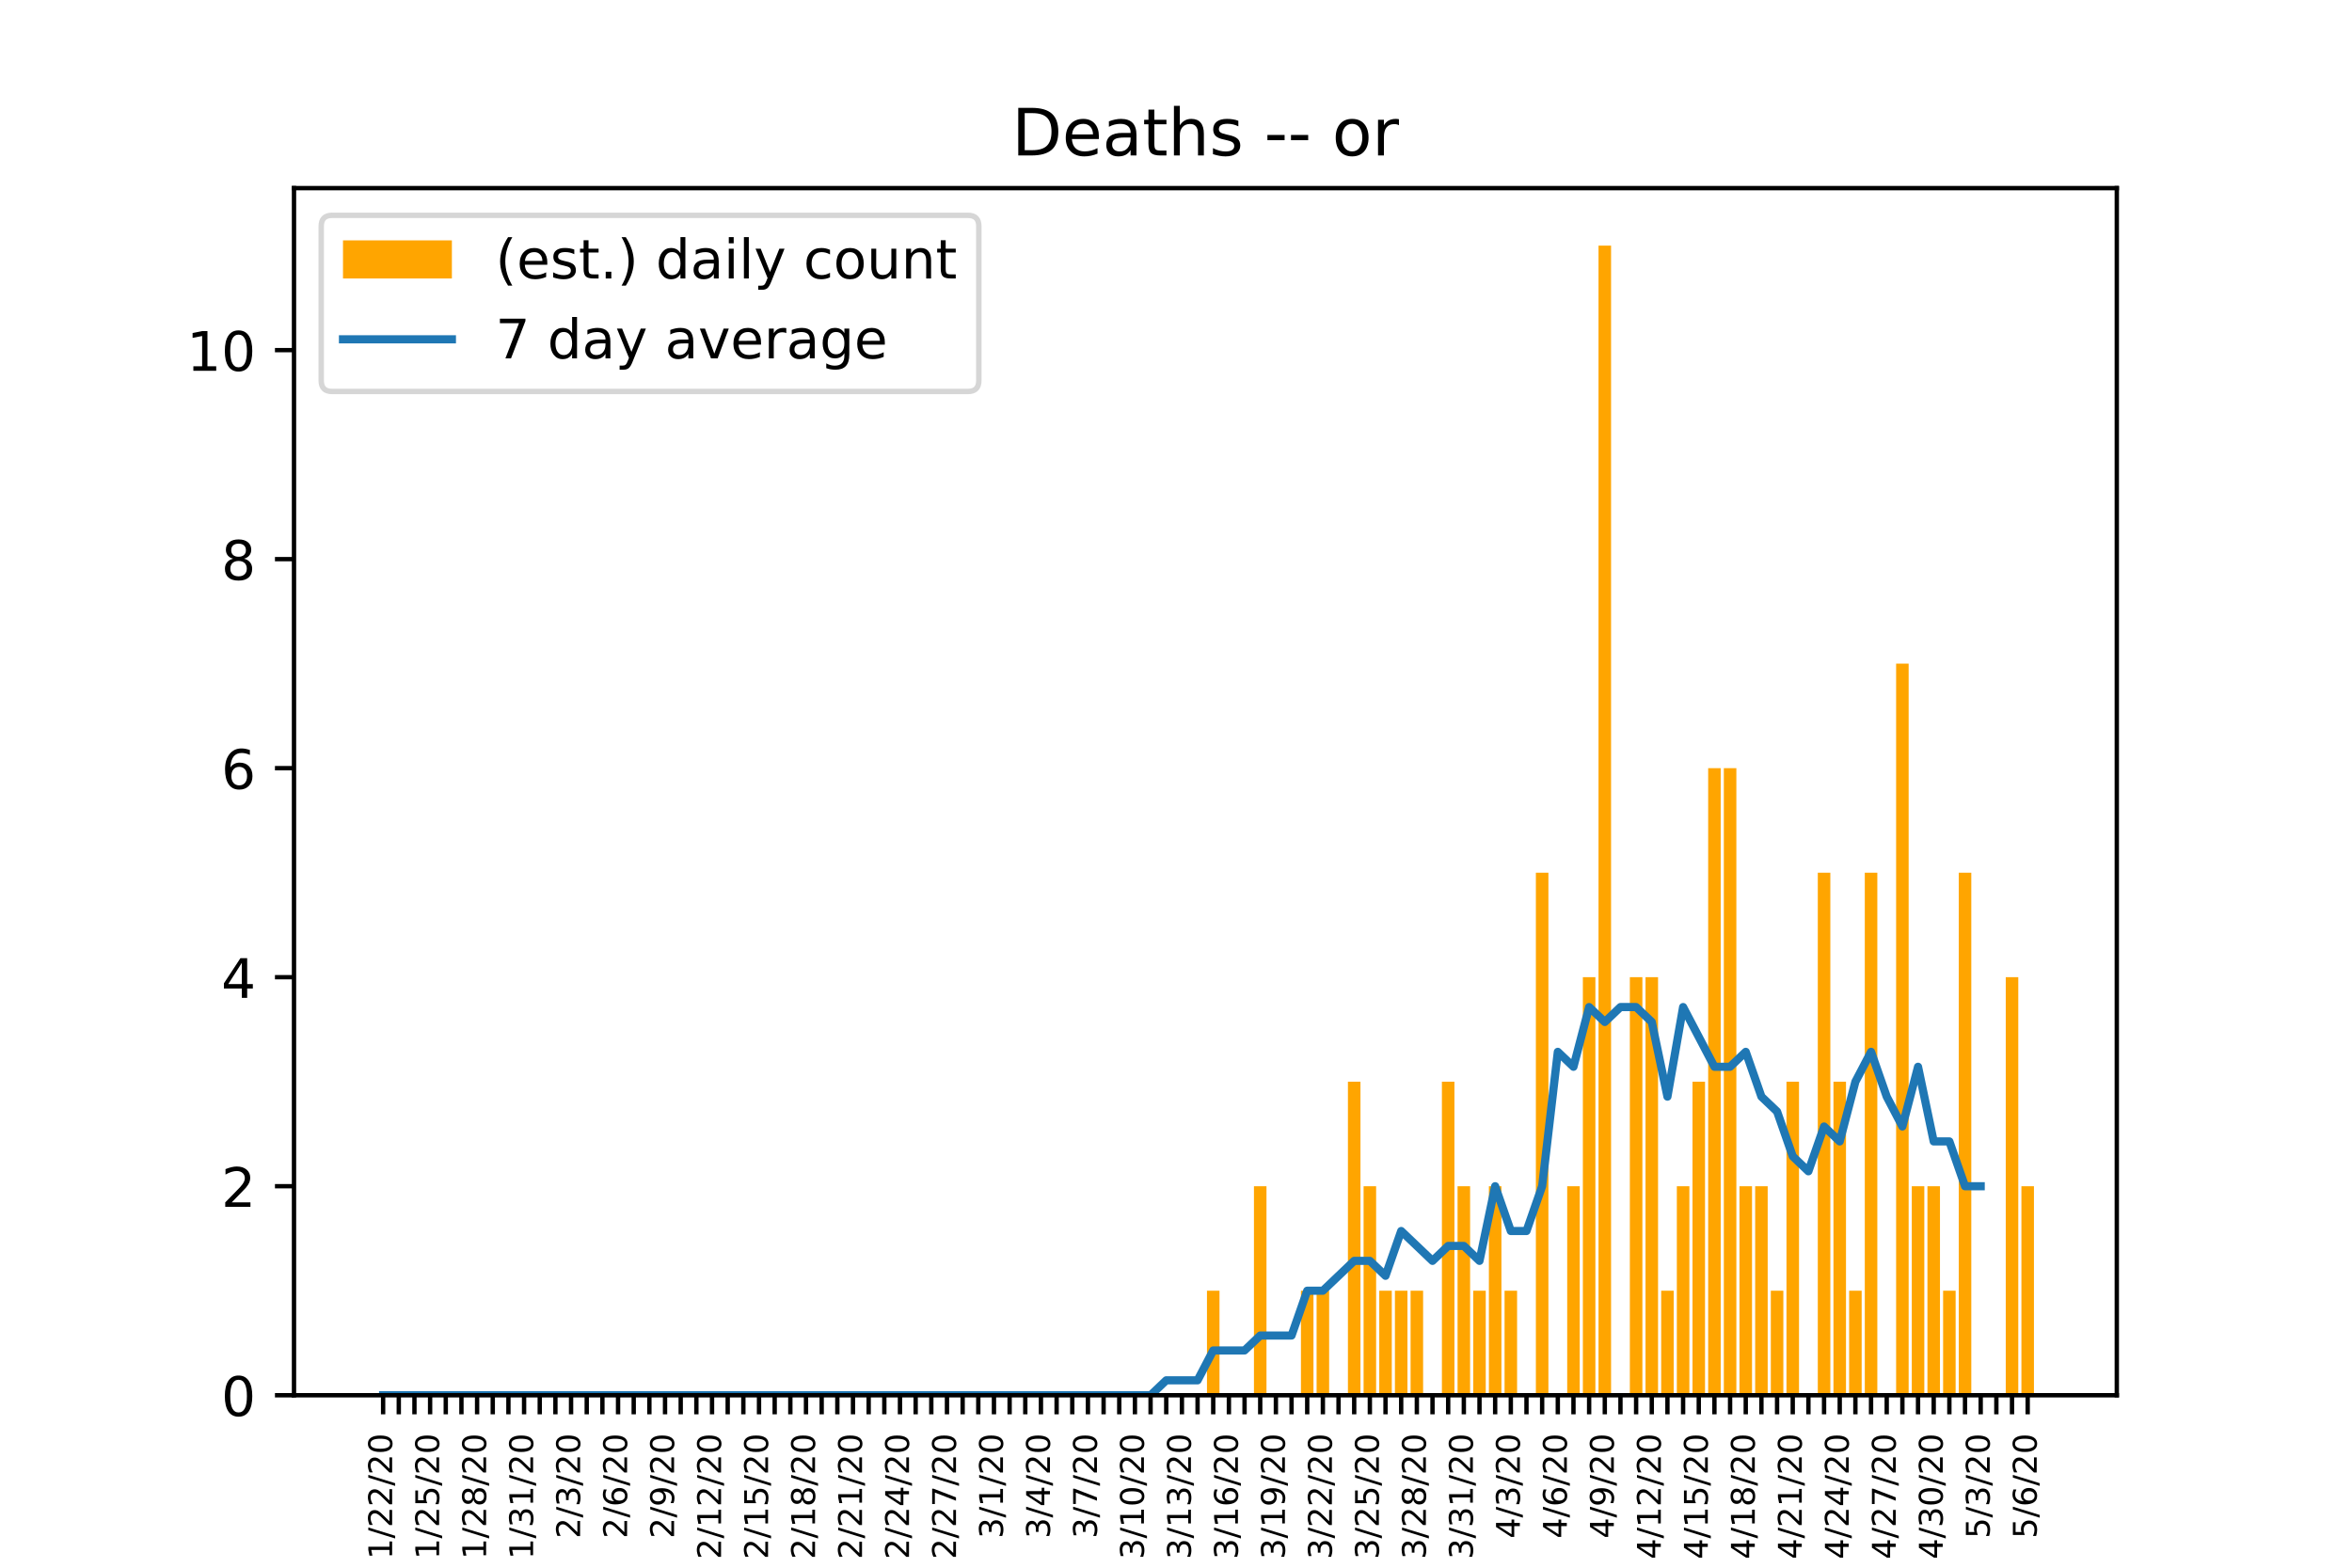 <?xml version="1.0" encoding="utf-8" standalone="no"?>
<!DOCTYPE svg PUBLIC "-//W3C//DTD SVG 1.1//EN"
  "http://www.w3.org/Graphics/SVG/1.1/DTD/svg11.dtd">
<!-- Created with matplotlib (https://matplotlib.org/) -->
<svg height="288pt" version="1.1" viewBox="0 0 432 288" width="432pt" xmlns="http://www.w3.org/2000/svg" xmlns:xlink="http://www.w3.org/1999/xlink">
 <defs>
  <style type="text/css">
*{stroke-linecap:butt;stroke-linejoin:round;}
  </style>
 </defs>
 <g id="figure_1">
  <g id="patch_1">
   <path d="M 0 288 
L 432 288 
L 432 0 
L 0 0 
z
" style="fill:#ffffff;"/>
  </g>
  <g id="axes_1">
   <g id="patch_2">
    <path d="M 54 256.32 
L 388.8 256.32 
L 388.8 34.56 
L 54 34.56 
z
" style="fill:#ffffff;"/>
   </g>
   <g id="patch_3">
    <path clip-path="url(#pbfa037377f)" d="M 69.218 256.32 
L 71.52 256.32 
L 71.52 256.32 
L 69.218 256.32 
z
" style="fill:#ffa500;"/>
   </g>
   <g id="patch_4">
    <path clip-path="url(#pbfa037377f)" d="M 72.095 256.32 
L 74.396 256.32 
L 74.396 256.32 
L 72.095 256.32 
z
" style="fill:#ffa500;"/>
   </g>
   <g id="patch_5">
    <path clip-path="url(#pbfa037377f)" d="M 74.972 256.32 
L 77.273 256.32 
L 77.273 256.32 
L 74.972 256.32 
z
" style="fill:#ffa500;"/>
   </g>
   <g id="patch_6">
    <path clip-path="url(#pbfa037377f)" d="M 77.849 256.32 
L 80.15 256.32 
L 80.15 256.32 
L 77.849 256.32 
z
" style="fill:#ffa500;"/>
   </g>
   <g id="patch_7">
    <path clip-path="url(#pbfa037377f)" d="M 80.725 256.32 
L 83.027 256.32 
L 83.027 256.32 
L 80.725 256.32 
z
" style="fill:#ffa500;"/>
   </g>
   <g id="patch_8">
    <path clip-path="url(#pbfa037377f)" d="M 83.602 256.32 
L 85.904 256.32 
L 85.904 256.32 
L 83.602 256.32 
z
" style="fill:#ffa500;"/>
   </g>
   <g id="patch_9">
    <path clip-path="url(#pbfa037377f)" d="M 86.479 256.32 
L 88.78 256.32 
L 88.78 256.32 
L 86.479 256.32 
z
" style="fill:#ffa500;"/>
   </g>
   <g id="patch_10">
    <path clip-path="url(#pbfa037377f)" d="M 89.356 256.32 
L 91.657 256.32 
L 91.657 256.32 
L 89.356 256.32 
z
" style="fill:#ffa500;"/>
   </g>
   <g id="patch_11">
    <path clip-path="url(#pbfa037377f)" d="M 92.232 256.32 
L 94.534 256.32 
L 94.534 256.32 
L 92.232 256.32 
z
" style="fill:#ffa500;"/>
   </g>
   <g id="patch_12">
    <path clip-path="url(#pbfa037377f)" d="M 95.109 256.32 
L 97.411 256.32 
L 97.411 256.32 
L 95.109 256.32 
z
" style="fill:#ffa500;"/>
   </g>
   <g id="patch_13">
    <path clip-path="url(#pbfa037377f)" d="M 97.986 256.32 
L 100.287 256.32 
L 100.287 256.32 
L 97.986 256.32 
z
" style="fill:#ffa500;"/>
   </g>
   <g id="patch_14">
    <path clip-path="url(#pbfa037377f)" d="M 100.863 256.32 
L 103.164 256.32 
L 103.164 256.32 
L 100.863 256.32 
z
" style="fill:#ffa500;"/>
   </g>
   <g id="patch_15">
    <path clip-path="url(#pbfa037377f)" d="M 103.74 256.32 
L 106.041 256.32 
L 106.041 256.32 
L 103.74 256.32 
z
" style="fill:#ffa500;"/>
   </g>
   <g id="patch_16">
    <path clip-path="url(#pbfa037377f)" d="M 106.616 256.32 
L 108.918 256.32 
L 108.918 256.32 
L 106.616 256.32 
z
" style="fill:#ffa500;"/>
   </g>
   <g id="patch_17">
    <path clip-path="url(#pbfa037377f)" d="M 109.493 256.32 
L 111.795 256.32 
L 111.795 256.32 
L 109.493 256.32 
z
" style="fill:#ffa500;"/>
   </g>
   <g id="patch_18">
    <path clip-path="url(#pbfa037377f)" d="M 112.37 256.32 
L 114.671 256.32 
L 114.671 256.32 
L 112.37 256.32 
z
" style="fill:#ffa500;"/>
   </g>
   <g id="patch_19">
    <path clip-path="url(#pbfa037377f)" d="M 115.247 256.32 
L 117.548 256.32 
L 117.548 256.32 
L 115.247 256.32 
z
" style="fill:#ffa500;"/>
   </g>
   <g id="patch_20">
    <path clip-path="url(#pbfa037377f)" d="M 118.123 256.32 
L 120.425 256.32 
L 120.425 256.32 
L 118.123 256.32 
z
" style="fill:#ffa500;"/>
   </g>
   <g id="patch_21">
    <path clip-path="url(#pbfa037377f)" d="M 121 256.32 
L 123.302 256.32 
L 123.302 256.32 
L 121 256.32 
z
" style="fill:#ffa500;"/>
   </g>
   <g id="patch_22">
    <path clip-path="url(#pbfa037377f)" d="M 123.877 256.32 
L 126.178 256.32 
L 126.178 256.32 
L 123.877 256.32 
z
" style="fill:#ffa500;"/>
   </g>
   <g id="patch_23">
    <path clip-path="url(#pbfa037377f)" d="M 126.754 256.32 
L 129.055 256.32 
L 129.055 256.32 
L 126.754 256.32 
z
" style="fill:#ffa500;"/>
   </g>
   <g id="patch_24">
    <path clip-path="url(#pbfa037377f)" d="M 129.631 256.32 
L 131.932 256.32 
L 131.932 256.32 
L 129.631 256.32 
z
" style="fill:#ffa500;"/>
   </g>
   <g id="patch_25">
    <path clip-path="url(#pbfa037377f)" d="M 132.507 256.32 
L 134.809 256.32 
L 134.809 256.32 
L 132.507 256.32 
z
" style="fill:#ffa500;"/>
   </g>
   <g id="patch_26">
    <path clip-path="url(#pbfa037377f)" d="M 135.384 256.32 
L 137.686 256.32 
L 137.686 256.32 
L 135.384 256.32 
z
" style="fill:#ffa500;"/>
   </g>
   <g id="patch_27">
    <path clip-path="url(#pbfa037377f)" d="M 138.261 256.32 
L 140.562 256.32 
L 140.562 256.32 
L 138.261 256.32 
z
" style="fill:#ffa500;"/>
   </g>
   <g id="patch_28">
    <path clip-path="url(#pbfa037377f)" d="M 141.138 256.32 
L 143.439 256.32 
L 143.439 256.32 
L 141.138 256.32 
z
" style="fill:#ffa500;"/>
   </g>
   <g id="patch_29">
    <path clip-path="url(#pbfa037377f)" d="M 144.015 256.32 
L 146.316 256.32 
L 146.316 256.32 
L 144.015 256.32 
z
" style="fill:#ffa500;"/>
   </g>
   <g id="patch_30">
    <path clip-path="url(#pbfa037377f)" d="M 146.891 256.32 
L 149.193 256.32 
L 149.193 256.32 
L 146.891 256.32 
z
" style="fill:#ffa500;"/>
   </g>
   <g id="patch_31">
    <path clip-path="url(#pbfa037377f)" d="M 149.768 256.32 
L 152.07 256.32 
L 152.07 256.32 
L 149.768 256.32 
z
" style="fill:#ffa500;"/>
   </g>
   <g id="patch_32">
    <path clip-path="url(#pbfa037377f)" d="M 152.645 256.32 
L 154.946 256.32 
L 154.946 256.32 
L 152.645 256.32 
z
" style="fill:#ffa500;"/>
   </g>
   <g id="patch_33">
    <path clip-path="url(#pbfa037377f)" d="M 155.522 256.32 
L 157.823 256.32 
L 157.823 256.32 
L 155.522 256.32 
z
" style="fill:#ffa500;"/>
   </g>
   <g id="patch_34">
    <path clip-path="url(#pbfa037377f)" d="M 158.398 256.32 
L 160.7 256.32 
L 160.7 256.32 
L 158.398 256.32 
z
" style="fill:#ffa500;"/>
   </g>
   <g id="patch_35">
    <path clip-path="url(#pbfa037377f)" d="M 161.275 256.32 
L 163.577 256.32 
L 163.577 256.32 
L 161.275 256.32 
z
" style="fill:#ffa500;"/>
   </g>
   <g id="patch_36">
    <path clip-path="url(#pbfa037377f)" d="M 164.152 256.32 
L 166.453 256.32 
L 166.453 256.32 
L 164.152 256.32 
z
" style="fill:#ffa500;"/>
   </g>
   <g id="patch_37">
    <path clip-path="url(#pbfa037377f)" d="M 167.029 256.32 
L 169.33 256.32 
L 169.33 256.32 
L 167.029 256.32 
z
" style="fill:#ffa500;"/>
   </g>
   <g id="patch_38">
    <path clip-path="url(#pbfa037377f)" d="M 169.906 256.32 
L 172.207 256.32 
L 172.207 256.32 
L 169.906 256.32 
z
" style="fill:#ffa500;"/>
   </g>
   <g id="patch_39">
    <path clip-path="url(#pbfa037377f)" d="M 172.782 256.32 
L 175.084 256.32 
L 175.084 256.32 
L 172.782 256.32 
z
" style="fill:#ffa500;"/>
   </g>
   <g id="patch_40">
    <path clip-path="url(#pbfa037377f)" d="M 175.659 256.32 
L 177.961 256.32 
L 177.961 256.32 
L 175.659 256.32 
z
" style="fill:#ffa500;"/>
   </g>
   <g id="patch_41">
    <path clip-path="url(#pbfa037377f)" d="M 178.536 256.32 
L 180.837 256.32 
L 180.837 256.32 
L 178.536 256.32 
z
" style="fill:#ffa500;"/>
   </g>
   <g id="patch_42">
    <path clip-path="url(#pbfa037377f)" d="M 181.413 256.32 
L 183.714 256.32 
L 183.714 256.32 
L 181.413 256.32 
z
" style="fill:#ffa500;"/>
   </g>
   <g id="patch_43">
    <path clip-path="url(#pbfa037377f)" d="M 184.29 256.32 
L 186.591 256.32 
L 186.591 256.32 
L 184.29 256.32 
z
" style="fill:#ffa500;"/>
   </g>
   <g id="patch_44">
    <path clip-path="url(#pbfa037377f)" d="M 187.166 256.32 
L 189.468 256.32 
L 189.468 256.32 
L 187.166 256.32 
z
" style="fill:#ffa500;"/>
   </g>
   <g id="patch_45">
    <path clip-path="url(#pbfa037377f)" d="M 190.043 256.32 
L 192.344 256.32 
L 192.344 256.32 
L 190.043 256.32 
z
" style="fill:#ffa500;"/>
   </g>
   <g id="patch_46">
    <path clip-path="url(#pbfa037377f)" d="M 192.92 256.32 
L 195.221 256.32 
L 195.221 256.32 
L 192.92 256.32 
z
" style="fill:#ffa500;"/>
   </g>
   <g id="patch_47">
    <path clip-path="url(#pbfa037377f)" d="M 195.797 256.32 
L 198.098 256.32 
L 198.098 256.32 
L 195.797 256.32 
z
" style="fill:#ffa500;"/>
   </g>
   <g id="patch_48">
    <path clip-path="url(#pbfa037377f)" d="M 198.673 256.32 
L 200.975 256.32 
L 200.975 256.32 
L 198.673 256.32 
z
" style="fill:#ffa500;"/>
   </g>
   <g id="patch_49">
    <path clip-path="url(#pbfa037377f)" d="M 201.55 256.32 
L 203.852 256.32 
L 203.852 256.32 
L 201.55 256.32 
z
" style="fill:#ffa500;"/>
   </g>
   <g id="patch_50">
    <path clip-path="url(#pbfa037377f)" d="M 204.427 256.32 
L 206.728 256.32 
L 206.728 256.32 
L 204.427 256.32 
z
" style="fill:#ffa500;"/>
   </g>
   <g id="patch_51">
    <path clip-path="url(#pbfa037377f)" d="M 207.304 256.32 
L 209.605 256.32 
L 209.605 256.32 
L 207.304 256.32 
z
" style="fill:#ffa500;"/>
   </g>
   <g id="patch_52">
    <path clip-path="url(#pbfa037377f)" d="M 210.181 256.32 
L 212.482 256.32 
L 212.482 256.32 
L 210.181 256.32 
z
" style="fill:#ffa500;"/>
   </g>
   <g id="patch_53">
    <path clip-path="url(#pbfa037377f)" d="M 213.057 256.32 
L 215.359 256.32 
L 215.359 256.32 
L 213.057 256.32 
z
" style="fill:#ffa500;"/>
   </g>
   <g id="patch_54">
    <path clip-path="url(#pbfa037377f)" d="M 215.934 256.32 
L 218.236 256.32 
L 218.236 256.32 
L 215.934 256.32 
z
" style="fill:#ffa500;"/>
   </g>
   <g id="patch_55">
    <path clip-path="url(#pbfa037377f)" d="M 218.811 256.32 
L 221.112 256.32 
L 221.112 256.32 
L 218.811 256.32 
z
" style="fill:#ffa500;"/>
   </g>
   <g id="patch_56">
    <path clip-path="url(#pbfa037377f)" d="M 221.688 256.32 
L 223.989 256.32 
L 223.989 237.12 
L 221.688 237.12 
z
" style="fill:#ffa500;"/>
   </g>
   <g id="patch_57">
    <path clip-path="url(#pbfa037377f)" d="M 224.564 256.32 
L 226.866 256.32 
L 226.866 256.32 
L 224.564 256.32 
z
" style="fill:#ffa500;"/>
   </g>
   <g id="patch_58">
    <path clip-path="url(#pbfa037377f)" d="M 227.441 256.32 
L 229.743 256.32 
L 229.743 256.32 
L 227.441 256.32 
z
" style="fill:#ffa500;"/>
   </g>
   <g id="patch_59">
    <path clip-path="url(#pbfa037377f)" d="M 230.318 256.32 
L 232.619 256.32 
L 232.619 217.92 
L 230.318 217.92 
z
" style="fill:#ffa500;"/>
   </g>
   <g id="patch_60">
    <path clip-path="url(#pbfa037377f)" d="M 233.195 256.32 
L 235.496 256.32 
L 235.496 256.32 
L 233.195 256.32 
z
" style="fill:#ffa500;"/>
   </g>
   <g id="patch_61">
    <path clip-path="url(#pbfa037377f)" d="M 236.072 256.32 
L 238.373 256.32 
L 238.373 256.32 
L 236.072 256.32 
z
" style="fill:#ffa500;"/>
   </g>
   <g id="patch_62">
    <path clip-path="url(#pbfa037377f)" d="M 238.948 256.32 
L 241.25 256.32 
L 241.25 237.12 
L 238.948 237.12 
z
" style="fill:#ffa500;"/>
   </g>
   <g id="patch_63">
    <path clip-path="url(#pbfa037377f)" d="M 241.825 256.32 
L 244.127 256.32 
L 244.127 237.12 
L 241.825 237.12 
z
" style="fill:#ffa500;"/>
   </g>
   <g id="patch_64">
    <path clip-path="url(#pbfa037377f)" d="M 244.702 256.32 
L 247.003 256.32 
L 247.003 256.32 
L 244.702 256.32 
z
" style="fill:#ffa500;"/>
   </g>
   <g id="patch_65">
    <path clip-path="url(#pbfa037377f)" d="M 247.579 256.32 
L 249.88 256.32 
L 249.88 198.72 
L 247.579 198.72 
z
" style="fill:#ffa500;"/>
   </g>
   <g id="patch_66">
    <path clip-path="url(#pbfa037377f)" d="M 250.456 256.32 
L 252.757 256.32 
L 252.757 217.92 
L 250.456 217.92 
z
" style="fill:#ffa500;"/>
   </g>
   <g id="patch_67">
    <path clip-path="url(#pbfa037377f)" d="M 253.332 256.32 
L 255.634 256.32 
L 255.634 237.12 
L 253.332 237.12 
z
" style="fill:#ffa500;"/>
   </g>
   <g id="patch_68">
    <path clip-path="url(#pbfa037377f)" d="M 256.209 256.32 
L 258.51 256.32 
L 258.51 237.12 
L 256.209 237.12 
z
" style="fill:#ffa500;"/>
   </g>
   <g id="patch_69">
    <path clip-path="url(#pbfa037377f)" d="M 259.086 256.32 
L 261.387 256.32 
L 261.387 237.12 
L 259.086 237.12 
z
" style="fill:#ffa500;"/>
   </g>
   <g id="patch_70">
    <path clip-path="url(#pbfa037377f)" d="M 261.963 256.32 
L 264.264 256.32 
L 264.264 256.32 
L 261.963 256.32 
z
" style="fill:#ffa500;"/>
   </g>
   <g id="patch_71">
    <path clip-path="url(#pbfa037377f)" d="M 264.839 256.32 
L 267.141 256.32 
L 267.141 198.72 
L 264.839 198.72 
z
" style="fill:#ffa500;"/>
   </g>
   <g id="patch_72">
    <path clip-path="url(#pbfa037377f)" d="M 267.716 256.32 
L 270.018 256.32 
L 270.018 217.92 
L 267.716 217.92 
z
" style="fill:#ffa500;"/>
   </g>
   <g id="patch_73">
    <path clip-path="url(#pbfa037377f)" d="M 270.593 256.32 
L 272.894 256.32 
L 272.894 237.12 
L 270.593 237.12 
z
" style="fill:#ffa500;"/>
   </g>
   <g id="patch_74">
    <path clip-path="url(#pbfa037377f)" d="M 273.47 256.32 
L 275.771 256.32 
L 275.771 217.92 
L 273.47 217.92 
z
" style="fill:#ffa500;"/>
   </g>
   <g id="patch_75">
    <path clip-path="url(#pbfa037377f)" d="M 276.347 256.32 
L 278.648 256.32 
L 278.648 237.12 
L 276.347 237.12 
z
" style="fill:#ffa500;"/>
   </g>
   <g id="patch_76">
    <path clip-path="url(#pbfa037377f)" d="M 279.223 256.32 
L 281.525 256.32 
L 281.525 256.32 
L 279.223 256.32 
z
" style="fill:#ffa500;"/>
   </g>
   <g id="patch_77">
    <path clip-path="url(#pbfa037377f)" d="M 282.1 256.32 
L 284.402 256.32 
L 284.402 160.32 
L 282.1 160.32 
z
" style="fill:#ffa500;"/>
   </g>
   <g id="patch_78">
    <path clip-path="url(#pbfa037377f)" d="M 284.977 256.32 
L 287.278 256.32 
L 287.278 256.32 
L 284.977 256.32 
z
" style="fill:#ffa500;"/>
   </g>
   <g id="patch_79">
    <path clip-path="url(#pbfa037377f)" d="M 287.854 256.32 
L 290.155 256.32 
L 290.155 217.92 
L 287.854 217.92 
z
" style="fill:#ffa500;"/>
   </g>
   <g id="patch_80">
    <path clip-path="url(#pbfa037377f)" d="M 290.73 256.32 
L 293.032 256.32 
L 293.032 179.52 
L 290.73 179.52 
z
" style="fill:#ffa500;"/>
   </g>
   <g id="patch_81">
    <path clip-path="url(#pbfa037377f)" d="M 293.607 256.32 
L 295.909 256.32 
L 295.909 45.12 
L 293.607 45.12 
z
" style="fill:#ffa500;"/>
   </g>
   <g id="patch_82">
    <path clip-path="url(#pbfa037377f)" d="M 296.484 256.32 
L 298.785 256.32 
L 298.785 256.32 
L 296.484 256.32 
z
" style="fill:#ffa500;"/>
   </g>
   <g id="patch_83">
    <path clip-path="url(#pbfa037377f)" d="M 299.361 256.32 
L 301.662 256.32 
L 301.662 179.52 
L 299.361 179.52 
z
" style="fill:#ffa500;"/>
   </g>
   <g id="patch_84">
    <path clip-path="url(#pbfa037377f)" d="M 302.238 256.32 
L 304.539 256.32 
L 304.539 179.52 
L 302.238 179.52 
z
" style="fill:#ffa500;"/>
   </g>
   <g id="patch_85">
    <path clip-path="url(#pbfa037377f)" d="M 305.114 256.32 
L 307.416 256.32 
L 307.416 237.12 
L 305.114 237.12 
z
" style="fill:#ffa500;"/>
   </g>
   <g id="patch_86">
    <path clip-path="url(#pbfa037377f)" d="M 307.991 256.32 
L 310.293 256.32 
L 310.293 217.92 
L 307.991 217.92 
z
" style="fill:#ffa500;"/>
   </g>
   <g id="patch_87">
    <path clip-path="url(#pbfa037377f)" d="M 310.868 256.32 
L 313.169 256.32 
L 313.169 198.72 
L 310.868 198.72 
z
" style="fill:#ffa500;"/>
   </g>
   <g id="patch_88">
    <path clip-path="url(#pbfa037377f)" d="M 313.745 256.32 
L 316.046 256.32 
L 316.046 141.12 
L 313.745 141.12 
z
" style="fill:#ffa500;"/>
   </g>
   <g id="patch_89">
    <path clip-path="url(#pbfa037377f)" d="M 316.622 256.32 
L 318.923 256.32 
L 318.923 141.12 
L 316.622 141.12 
z
" style="fill:#ffa500;"/>
   </g>
   <g id="patch_90">
    <path clip-path="url(#pbfa037377f)" d="M 319.498 256.32 
L 321.8 256.32 
L 321.8 217.92 
L 319.498 217.92 
z
" style="fill:#ffa500;"/>
   </g>
   <g id="patch_91">
    <path clip-path="url(#pbfa037377f)" d="M 322.375 256.32 
L 324.677 256.32 
L 324.677 217.92 
L 322.375 217.92 
z
" style="fill:#ffa500;"/>
   </g>
   <g id="patch_92">
    <path clip-path="url(#pbfa037377f)" d="M 325.252 256.32 
L 327.553 256.32 
L 327.553 237.12 
L 325.252 237.12 
z
" style="fill:#ffa500;"/>
   </g>
   <g id="patch_93">
    <path clip-path="url(#pbfa037377f)" d="M 328.129 256.32 
L 330.43 256.32 
L 330.43 198.72 
L 328.129 198.72 
z
" style="fill:#ffa500;"/>
   </g>
   <g id="patch_94">
    <path clip-path="url(#pbfa037377f)" d="M 331.005 256.32 
L 333.307 256.32 
L 333.307 256.32 
L 331.005 256.32 
z
" style="fill:#ffa500;"/>
   </g>
   <g id="patch_95">
    <path clip-path="url(#pbfa037377f)" d="M 333.882 256.32 
L 336.184 256.32 
L 336.184 160.32 
L 333.882 160.32 
z
" style="fill:#ffa500;"/>
   </g>
   <g id="patch_96">
    <path clip-path="url(#pbfa037377f)" d="M 336.759 256.32 
L 339.06 256.32 
L 339.06 198.72 
L 336.759 198.72 
z
" style="fill:#ffa500;"/>
   </g>
   <g id="patch_97">
    <path clip-path="url(#pbfa037377f)" d="M 339.636 256.32 
L 341.937 256.32 
L 341.937 237.12 
L 339.636 237.12 
z
" style="fill:#ffa500;"/>
   </g>
   <g id="patch_98">
    <path clip-path="url(#pbfa037377f)" d="M 342.513 256.32 
L 344.814 256.32 
L 344.814 160.32 
L 342.513 160.32 
z
" style="fill:#ffa500;"/>
   </g>
   <g id="patch_99">
    <path clip-path="url(#pbfa037377f)" d="M 345.389 256.32 
L 347.691 256.32 
L 347.691 256.32 
L 345.389 256.32 
z
" style="fill:#ffa500;"/>
   </g>
   <g id="patch_100">
    <path clip-path="url(#pbfa037377f)" d="M 348.266 256.32 
L 350.568 256.32 
L 350.568 121.92 
L 348.266 121.92 
z
" style="fill:#ffa500;"/>
   </g>
   <g id="patch_101">
    <path clip-path="url(#pbfa037377f)" d="M 351.143 256.32 
L 353.444 256.32 
L 353.444 217.92 
L 351.143 217.92 
z
" style="fill:#ffa500;"/>
   </g>
   <g id="patch_102">
    <path clip-path="url(#pbfa037377f)" d="M 354.02 256.32 
L 356.321 256.32 
L 356.321 217.92 
L 354.02 217.92 
z
" style="fill:#ffa500;"/>
   </g>
   <g id="patch_103">
    <path clip-path="url(#pbfa037377f)" d="M 356.896 256.32 
L 359.198 256.32 
L 359.198 237.12 
L 356.896 237.12 
z
" style="fill:#ffa500;"/>
   </g>
   <g id="patch_104">
    <path clip-path="url(#pbfa037377f)" d="M 359.773 256.32 
L 362.075 256.32 
L 362.075 160.32 
L 359.773 160.32 
z
" style="fill:#ffa500;"/>
   </g>
   <g id="patch_105">
    <path clip-path="url(#pbfa037377f)" d="M 362.65 256.32 
L 364.951 256.32 
L 364.951 256.32 
L 362.65 256.32 
z
" style="fill:#ffa500;"/>
   </g>
   <g id="patch_106">
    <path clip-path="url(#pbfa037377f)" d="M 365.527 256.32 
L 367.828 256.32 
L 367.828 256.32 
L 365.527 256.32 
z
" style="fill:#ffa500;"/>
   </g>
   <g id="patch_107">
    <path clip-path="url(#pbfa037377f)" d="M 368.404 256.32 
L 370.705 256.32 
L 370.705 179.52 
L 368.404 179.52 
z
" style="fill:#ffa500;"/>
   </g>
   <g id="patch_108">
    <path clip-path="url(#pbfa037377f)" d="M 371.28 256.32 
L 373.582 256.32 
L 373.582 217.92 
L 371.28 217.92 
z
" style="fill:#ffa500;"/>
   </g>
   <g id="matplotlib.axis_1">
    <g id="xtick_1">
     <g id="line2d_1">
      <defs>
       <path d="M 0 0 
L 0 3.5 
" id="m458b5fe87b" style="stroke:#000000;stroke-width:0.8;"/>
      </defs>
      <g>
       <use style="stroke:#000000;stroke-width:0.8;" x="70.369" xlink:href="#m458b5fe87b" y="256.32"/>
      </g>
     </g>
     <g id="text_1">
      <!-- 1/22/20 -->
      <defs>
       <path d="M 12.406 8.297 
L 28.516 8.297 
L 28.516 63.922 
L 10.984 60.406 
L 10.984 69.391 
L 28.422 72.906 
L 38.281 72.906 
L 38.281 8.297 
L 54.391 8.297 
L 54.391 0 
L 12.406 0 
z
" id="DejaVuSans-49"/>
       <path d="M 25.391 72.906 
L 33.688 72.906 
L 8.297 -9.281 
L 0 -9.281 
z
" id="DejaVuSans-47"/>
       <path d="M 19.188 8.297 
L 53.609 8.297 
L 53.609 0 
L 7.328 0 
L 7.328 8.297 
Q 12.938 14.109 22.625 23.891 
Q 32.328 33.688 34.812 36.531 
Q 39.547 41.844 41.422 45.531 
Q 43.312 49.219 43.312 52.781 
Q 43.312 58.594 39.234 62.25 
Q 35.156 65.922 28.609 65.922 
Q 23.969 65.922 18.812 64.312 
Q 13.672 62.703 7.812 59.422 
L 7.812 69.391 
Q 13.766 71.781 18.938 73 
Q 24.125 74.219 28.422 74.219 
Q 39.75 74.219 46.484 68.547 
Q 53.219 62.891 53.219 53.422 
Q 53.219 48.922 51.531 44.891 
Q 49.859 40.875 45.406 35.406 
Q 44.188 33.984 37.641 27.219 
Q 31.109 20.453 19.188 8.297 
z
" id="DejaVuSans-50"/>
       <path d="M 31.781 66.406 
Q 24.172 66.406 20.328 58.906 
Q 16.5 51.422 16.5 36.375 
Q 16.5 21.391 20.328 13.891 
Q 24.172 6.391 31.781 6.391 
Q 39.453 6.391 43.281 13.891 
Q 47.125 21.391 47.125 36.375 
Q 47.125 51.422 43.281 58.906 
Q 39.453 66.406 31.781 66.406 
z
M 31.781 74.219 
Q 44.047 74.219 50.516 64.516 
Q 56.984 54.828 56.984 36.375 
Q 56.984 17.969 50.516 8.266 
Q 44.047 -1.422 31.781 -1.422 
Q 19.531 -1.422 13.062 8.266 
Q 6.594 17.969 6.594 36.375 
Q 6.594 54.828 13.062 64.516 
Q 19.531 74.219 31.781 74.219 
z
" id="DejaVuSans-48"/>
      </defs>
      <g transform="translate(72.025 286.45)rotate(-90)scale(0.06 -0.06)">
       <use xlink:href="#DejaVuSans-49"/>
       <use x="63.623" xlink:href="#DejaVuSans-47"/>
       <use x="97.314" xlink:href="#DejaVuSans-50"/>
       <use x="160.938" xlink:href="#DejaVuSans-50"/>
       <use x="224.561" xlink:href="#DejaVuSans-47"/>
       <use x="258.252" xlink:href="#DejaVuSans-50"/>
       <use x="321.875" xlink:href="#DejaVuSans-48"/>
      </g>
     </g>
    </g>
    <g id="xtick_2">
     <g id="line2d_2">
      <g>
       <use style="stroke:#000000;stroke-width:0.8;" x="73.246" xlink:href="#m458b5fe87b" y="256.32"/>
      </g>
     </g>
    </g>
    <g id="xtick_3">
     <g id="line2d_3">
      <g>
       <use style="stroke:#000000;stroke-width:0.8;" x="76.122" xlink:href="#m458b5fe87b" y="256.32"/>
      </g>
     </g>
    </g>
    <g id="xtick_4">
     <g id="line2d_4">
      <g>
       <use style="stroke:#000000;stroke-width:0.8;" x="78.999" xlink:href="#m458b5fe87b" y="256.32"/>
      </g>
     </g>
     <g id="text_2">
      <!-- 1/25/20 -->
      <defs>
       <path d="M 10.797 72.906 
L 49.516 72.906 
L 49.516 64.594 
L 19.828 64.594 
L 19.828 46.734 
Q 21.969 47.469 24.109 47.828 
Q 26.266 48.188 28.422 48.188 
Q 40.625 48.188 47.75 41.5 
Q 54.891 34.812 54.891 23.391 
Q 54.891 11.625 47.562 5.094 
Q 40.234 -1.422 26.906 -1.422 
Q 22.312 -1.422 17.547 -0.641 
Q 12.797 0.141 7.719 1.703 
L 7.719 11.625 
Q 12.109 9.234 16.797 8.062 
Q 21.484 6.891 26.703 6.891 
Q 35.156 6.891 40.078 11.328 
Q 45.016 15.766 45.016 23.391 
Q 45.016 31 40.078 35.438 
Q 35.156 39.891 26.703 39.891 
Q 22.75 39.891 18.812 39.016 
Q 14.891 38.141 10.797 36.281 
z
" id="DejaVuSans-53"/>
      </defs>
      <g transform="translate(80.655 286.45)rotate(-90)scale(0.06 -0.06)">
       <use xlink:href="#DejaVuSans-49"/>
       <use x="63.623" xlink:href="#DejaVuSans-47"/>
       <use x="97.314" xlink:href="#DejaVuSans-50"/>
       <use x="160.938" xlink:href="#DejaVuSans-53"/>
       <use x="224.561" xlink:href="#DejaVuSans-47"/>
       <use x="258.252" xlink:href="#DejaVuSans-50"/>
       <use x="321.875" xlink:href="#DejaVuSans-48"/>
      </g>
     </g>
    </g>
    <g id="xtick_5">
     <g id="line2d_5">
      <g>
       <use style="stroke:#000000;stroke-width:0.8;" x="81.876" xlink:href="#m458b5fe87b" y="256.32"/>
      </g>
     </g>
    </g>
    <g id="xtick_6">
     <g id="line2d_6">
      <g>
       <use style="stroke:#000000;stroke-width:0.8;" x="84.753" xlink:href="#m458b5fe87b" y="256.32"/>
      </g>
     </g>
    </g>
    <g id="xtick_7">
     <g id="line2d_7">
      <g>
       <use style="stroke:#000000;stroke-width:0.8;" x="87.63" xlink:href="#m458b5fe87b" y="256.32"/>
      </g>
     </g>
     <g id="text_3">
      <!-- 1/28/20 -->
      <defs>
       <path d="M 31.781 34.625 
Q 24.75 34.625 20.719 30.859 
Q 16.703 27.094 16.703 20.516 
Q 16.703 13.922 20.719 10.156 
Q 24.75 6.391 31.781 6.391 
Q 38.812 6.391 42.859 10.172 
Q 46.922 13.969 46.922 20.516 
Q 46.922 27.094 42.891 30.859 
Q 38.875 34.625 31.781 34.625 
z
M 21.922 38.812 
Q 15.578 40.375 12.031 44.719 
Q 8.5 49.078 8.5 55.328 
Q 8.5 64.062 14.719 69.141 
Q 20.953 74.219 31.781 74.219 
Q 42.672 74.219 48.875 69.141 
Q 55.078 64.062 55.078 55.328 
Q 55.078 49.078 51.531 44.719 
Q 48 40.375 41.703 38.812 
Q 48.828 37.156 52.797 32.312 
Q 56.781 27.484 56.781 20.516 
Q 56.781 9.906 50.312 4.234 
Q 43.844 -1.422 31.781 -1.422 
Q 19.734 -1.422 13.25 4.234 
Q 6.781 9.906 6.781 20.516 
Q 6.781 27.484 10.781 32.312 
Q 14.797 37.156 21.922 38.812 
z
M 18.312 54.391 
Q 18.312 48.734 21.844 45.562 
Q 25.391 42.391 31.781 42.391 
Q 38.141 42.391 41.719 45.562 
Q 45.312 48.734 45.312 54.391 
Q 45.312 60.062 41.719 63.234 
Q 38.141 66.406 31.781 66.406 
Q 25.391 66.406 21.844 63.234 
Q 18.312 60.062 18.312 54.391 
z
" id="DejaVuSans-56"/>
      </defs>
      <g transform="translate(89.285 286.45)rotate(-90)scale(0.06 -0.06)">
       <use xlink:href="#DejaVuSans-49"/>
       <use x="63.623" xlink:href="#DejaVuSans-47"/>
       <use x="97.314" xlink:href="#DejaVuSans-50"/>
       <use x="160.938" xlink:href="#DejaVuSans-56"/>
       <use x="224.561" xlink:href="#DejaVuSans-47"/>
       <use x="258.252" xlink:href="#DejaVuSans-50"/>
       <use x="321.875" xlink:href="#DejaVuSans-48"/>
      </g>
     </g>
    </g>
    <g id="xtick_8">
     <g id="line2d_8">
      <g>
       <use style="stroke:#000000;stroke-width:0.8;" x="90.506" xlink:href="#m458b5fe87b" y="256.32"/>
      </g>
     </g>
    </g>
    <g id="xtick_9">
     <g id="line2d_9">
      <g>
       <use style="stroke:#000000;stroke-width:0.8;" x="93.383" xlink:href="#m458b5fe87b" y="256.32"/>
      </g>
     </g>
    </g>
    <g id="xtick_10">
     <g id="line2d_10">
      <g>
       <use style="stroke:#000000;stroke-width:0.8;" x="96.26" xlink:href="#m458b5fe87b" y="256.32"/>
      </g>
     </g>
     <g id="text_4">
      <!-- 1/31/20 -->
      <defs>
       <path d="M 40.578 39.312 
Q 47.656 37.797 51.625 33 
Q 55.609 28.219 55.609 21.188 
Q 55.609 10.406 48.188 4.484 
Q 40.766 -1.422 27.094 -1.422 
Q 22.516 -1.422 17.656 -0.516 
Q 12.797 0.391 7.625 2.203 
L 7.625 11.719 
Q 11.719 9.328 16.594 8.109 
Q 21.484 6.891 26.812 6.891 
Q 36.078 6.891 40.938 10.547 
Q 45.797 14.203 45.797 21.188 
Q 45.797 27.641 41.281 31.266 
Q 36.766 34.906 28.719 34.906 
L 20.219 34.906 
L 20.219 43.016 
L 29.109 43.016 
Q 36.375 43.016 40.234 45.922 
Q 44.094 48.828 44.094 54.297 
Q 44.094 59.906 40.109 62.906 
Q 36.141 65.922 28.719 65.922 
Q 24.656 65.922 20.016 65.031 
Q 15.375 64.156 9.812 62.312 
L 9.812 71.094 
Q 15.438 72.656 20.344 73.438 
Q 25.25 74.219 29.594 74.219 
Q 40.828 74.219 47.359 69.109 
Q 53.906 64.016 53.906 55.328 
Q 53.906 49.266 50.438 45.094 
Q 46.969 40.922 40.578 39.312 
z
" id="DejaVuSans-51"/>
      </defs>
      <g transform="translate(97.916 286.45)rotate(-90)scale(0.06 -0.06)">
       <use xlink:href="#DejaVuSans-49"/>
       <use x="63.623" xlink:href="#DejaVuSans-47"/>
       <use x="97.314" xlink:href="#DejaVuSans-51"/>
       <use x="160.938" xlink:href="#DejaVuSans-49"/>
       <use x="224.561" xlink:href="#DejaVuSans-47"/>
       <use x="258.252" xlink:href="#DejaVuSans-50"/>
       <use x="321.875" xlink:href="#DejaVuSans-48"/>
      </g>
     </g>
    </g>
    <g id="xtick_11">
     <g id="line2d_11">
      <g>
       <use style="stroke:#000000;stroke-width:0.8;" x="99.137" xlink:href="#m458b5fe87b" y="256.32"/>
      </g>
     </g>
    </g>
    <g id="xtick_12">
     <g id="line2d_12">
      <g>
       <use style="stroke:#000000;stroke-width:0.8;" x="102.014" xlink:href="#m458b5fe87b" y="256.32"/>
      </g>
     </g>
    </g>
    <g id="xtick_13">
     <g id="line2d_13">
      <g>
       <use style="stroke:#000000;stroke-width:0.8;" x="104.89" xlink:href="#m458b5fe87b" y="256.32"/>
      </g>
     </g>
     <g id="text_5">
      <!-- 2/3/20 -->
      <g transform="translate(106.546 282.632)rotate(-90)scale(0.06 -0.06)">
       <use xlink:href="#DejaVuSans-50"/>
       <use x="63.623" xlink:href="#DejaVuSans-47"/>
       <use x="97.314" xlink:href="#DejaVuSans-51"/>
       <use x="160.938" xlink:href="#DejaVuSans-47"/>
       <use x="194.629" xlink:href="#DejaVuSans-50"/>
       <use x="258.252" xlink:href="#DejaVuSans-48"/>
      </g>
     </g>
    </g>
    <g id="xtick_14">
     <g id="line2d_14">
      <g>
       <use style="stroke:#000000;stroke-width:0.8;" x="107.767" xlink:href="#m458b5fe87b" y="256.32"/>
      </g>
     </g>
    </g>
    <g id="xtick_15">
     <g id="line2d_15">
      <g>
       <use style="stroke:#000000;stroke-width:0.8;" x="110.644" xlink:href="#m458b5fe87b" y="256.32"/>
      </g>
     </g>
    </g>
    <g id="xtick_16">
     <g id="line2d_16">
      <g>
       <use style="stroke:#000000;stroke-width:0.8;" x="113.521" xlink:href="#m458b5fe87b" y="256.32"/>
      </g>
     </g>
     <g id="text_6">
      <!-- 2/6/20 -->
      <defs>
       <path d="M 33.016 40.375 
Q 26.375 40.375 22.484 35.828 
Q 18.609 31.297 18.609 23.391 
Q 18.609 15.531 22.484 10.953 
Q 26.375 6.391 33.016 6.391 
Q 39.656 6.391 43.531 10.953 
Q 47.406 15.531 47.406 23.391 
Q 47.406 31.297 43.531 35.828 
Q 39.656 40.375 33.016 40.375 
z
M 52.594 71.297 
L 52.594 62.312 
Q 48.875 64.062 45.094 64.984 
Q 41.312 65.922 37.594 65.922 
Q 27.828 65.922 22.672 59.328 
Q 17.531 52.734 16.797 39.406 
Q 19.672 43.656 24.016 45.922 
Q 28.375 48.188 33.594 48.188 
Q 44.578 48.188 50.953 41.516 
Q 57.328 34.859 57.328 23.391 
Q 57.328 12.156 50.688 5.359 
Q 44.047 -1.422 33.016 -1.422 
Q 20.359 -1.422 13.672 8.266 
Q 6.984 17.969 6.984 36.375 
Q 6.984 53.656 15.188 63.938 
Q 23.391 74.219 37.203 74.219 
Q 40.922 74.219 44.703 73.484 
Q 48.484 72.75 52.594 71.297 
z
" id="DejaVuSans-54"/>
      </defs>
      <g transform="translate(115.176 282.632)rotate(-90)scale(0.06 -0.06)">
       <use xlink:href="#DejaVuSans-50"/>
       <use x="63.623" xlink:href="#DejaVuSans-47"/>
       <use x="97.314" xlink:href="#DejaVuSans-54"/>
       <use x="160.938" xlink:href="#DejaVuSans-47"/>
       <use x="194.629" xlink:href="#DejaVuSans-50"/>
       <use x="258.252" xlink:href="#DejaVuSans-48"/>
      </g>
     </g>
    </g>
    <g id="xtick_17">
     <g id="line2d_17">
      <g>
       <use style="stroke:#000000;stroke-width:0.8;" x="116.397" xlink:href="#m458b5fe87b" y="256.32"/>
      </g>
     </g>
    </g>
    <g id="xtick_18">
     <g id="line2d_18">
      <g>
       <use style="stroke:#000000;stroke-width:0.8;" x="119.274" xlink:href="#m458b5fe87b" y="256.32"/>
      </g>
     </g>
    </g>
    <g id="xtick_19">
     <g id="line2d_19">
      <g>
       <use style="stroke:#000000;stroke-width:0.8;" x="122.151" xlink:href="#m458b5fe87b" y="256.32"/>
      </g>
     </g>
     <g id="text_7">
      <!-- 2/9/20 -->
      <defs>
       <path d="M 10.984 1.516 
L 10.984 10.5 
Q 14.703 8.734 18.5 7.812 
Q 22.312 6.891 25.984 6.891 
Q 35.75 6.891 40.891 13.453 
Q 46.047 20.016 46.781 33.406 
Q 43.953 29.203 39.594 26.953 
Q 35.25 24.703 29.984 24.703 
Q 19.047 24.703 12.672 31.312 
Q 6.297 37.938 6.297 49.422 
Q 6.297 60.641 12.938 67.422 
Q 19.578 74.219 30.609 74.219 
Q 43.266 74.219 49.922 64.516 
Q 56.594 54.828 56.594 36.375 
Q 56.594 19.141 48.406 8.859 
Q 40.234 -1.422 26.422 -1.422 
Q 22.703 -1.422 18.891 -0.688 
Q 15.094 0.047 10.984 1.516 
z
M 30.609 32.422 
Q 37.25 32.422 41.125 36.953 
Q 45.016 41.5 45.016 49.422 
Q 45.016 57.281 41.125 61.844 
Q 37.25 66.406 30.609 66.406 
Q 23.969 66.406 20.094 61.844 
Q 16.219 57.281 16.219 49.422 
Q 16.219 41.5 20.094 36.953 
Q 23.969 32.422 30.609 32.422 
z
" id="DejaVuSans-57"/>
      </defs>
      <g transform="translate(123.807 282.632)rotate(-90)scale(0.06 -0.06)">
       <use xlink:href="#DejaVuSans-50"/>
       <use x="63.623" xlink:href="#DejaVuSans-47"/>
       <use x="97.314" xlink:href="#DejaVuSans-57"/>
       <use x="160.938" xlink:href="#DejaVuSans-47"/>
       <use x="194.629" xlink:href="#DejaVuSans-50"/>
       <use x="258.252" xlink:href="#DejaVuSans-48"/>
      </g>
     </g>
    </g>
    <g id="xtick_20">
     <g id="line2d_20">
      <g>
       <use style="stroke:#000000;stroke-width:0.8;" x="125.028" xlink:href="#m458b5fe87b" y="256.32"/>
      </g>
     </g>
    </g>
    <g id="xtick_21">
     <g id="line2d_21">
      <g>
       <use style="stroke:#000000;stroke-width:0.8;" x="127.905" xlink:href="#m458b5fe87b" y="256.32"/>
      </g>
     </g>
    </g>
    <g id="xtick_22">
     <g id="line2d_22">
      <g>
       <use style="stroke:#000000;stroke-width:0.8;" x="130.781" xlink:href="#m458b5fe87b" y="256.32"/>
      </g>
     </g>
     <g id="text_8">
      <!-- 2/12/20 -->
      <g transform="translate(132.437 286.45)rotate(-90)scale(0.06 -0.06)">
       <use xlink:href="#DejaVuSans-50"/>
       <use x="63.623" xlink:href="#DejaVuSans-47"/>
       <use x="97.314" xlink:href="#DejaVuSans-49"/>
       <use x="160.938" xlink:href="#DejaVuSans-50"/>
       <use x="224.561" xlink:href="#DejaVuSans-47"/>
       <use x="258.252" xlink:href="#DejaVuSans-50"/>
       <use x="321.875" xlink:href="#DejaVuSans-48"/>
      </g>
     </g>
    </g>
    <g id="xtick_23">
     <g id="line2d_23">
      <g>
       <use style="stroke:#000000;stroke-width:0.8;" x="133.658" xlink:href="#m458b5fe87b" y="256.32"/>
      </g>
     </g>
    </g>
    <g id="xtick_24">
     <g id="line2d_24">
      <g>
       <use style="stroke:#000000;stroke-width:0.8;" x="136.535" xlink:href="#m458b5fe87b" y="256.32"/>
      </g>
     </g>
    </g>
    <g id="xtick_25">
     <g id="line2d_25">
      <g>
       <use style="stroke:#000000;stroke-width:0.8;" x="139.412" xlink:href="#m458b5fe87b" y="256.32"/>
      </g>
     </g>
     <g id="text_9">
      <!-- 2/15/20 -->
      <g transform="translate(141.067 286.45)rotate(-90)scale(0.06 -0.06)">
       <use xlink:href="#DejaVuSans-50"/>
       <use x="63.623" xlink:href="#DejaVuSans-47"/>
       <use x="97.314" xlink:href="#DejaVuSans-49"/>
       <use x="160.938" xlink:href="#DejaVuSans-53"/>
       <use x="224.561" xlink:href="#DejaVuSans-47"/>
       <use x="258.252" xlink:href="#DejaVuSans-50"/>
       <use x="321.875" xlink:href="#DejaVuSans-48"/>
      </g>
     </g>
    </g>
    <g id="xtick_26">
     <g id="line2d_26">
      <g>
       <use style="stroke:#000000;stroke-width:0.8;" x="142.288" xlink:href="#m458b5fe87b" y="256.32"/>
      </g>
     </g>
    </g>
    <g id="xtick_27">
     <g id="line2d_27">
      <g>
       <use style="stroke:#000000;stroke-width:0.8;" x="145.165" xlink:href="#m458b5fe87b" y="256.32"/>
      </g>
     </g>
    </g>
    <g id="xtick_28">
     <g id="line2d_28">
      <g>
       <use style="stroke:#000000;stroke-width:0.8;" x="148.042" xlink:href="#m458b5fe87b" y="256.32"/>
      </g>
     </g>
     <g id="text_10">
      <!-- 2/18/20 -->
      <g transform="translate(149.698 286.45)rotate(-90)scale(0.06 -0.06)">
       <use xlink:href="#DejaVuSans-50"/>
       <use x="63.623" xlink:href="#DejaVuSans-47"/>
       <use x="97.314" xlink:href="#DejaVuSans-49"/>
       <use x="160.938" xlink:href="#DejaVuSans-56"/>
       <use x="224.561" xlink:href="#DejaVuSans-47"/>
       <use x="258.252" xlink:href="#DejaVuSans-50"/>
       <use x="321.875" xlink:href="#DejaVuSans-48"/>
      </g>
     </g>
    </g>
    <g id="xtick_29">
     <g id="line2d_29">
      <g>
       <use style="stroke:#000000;stroke-width:0.8;" x="150.919" xlink:href="#m458b5fe87b" y="256.32"/>
      </g>
     </g>
    </g>
    <g id="xtick_30">
     <g id="line2d_30">
      <g>
       <use style="stroke:#000000;stroke-width:0.8;" x="153.796" xlink:href="#m458b5fe87b" y="256.32"/>
      </g>
     </g>
    </g>
    <g id="xtick_31">
     <g id="line2d_31">
      <g>
       <use style="stroke:#000000;stroke-width:0.8;" x="156.672" xlink:href="#m458b5fe87b" y="256.32"/>
      </g>
     </g>
     <g id="text_11">
      <!-- 2/21/20 -->
      <g transform="translate(158.328 286.45)rotate(-90)scale(0.06 -0.06)">
       <use xlink:href="#DejaVuSans-50"/>
       <use x="63.623" xlink:href="#DejaVuSans-47"/>
       <use x="97.314" xlink:href="#DejaVuSans-50"/>
       <use x="160.938" xlink:href="#DejaVuSans-49"/>
       <use x="224.561" xlink:href="#DejaVuSans-47"/>
       <use x="258.252" xlink:href="#DejaVuSans-50"/>
       <use x="321.875" xlink:href="#DejaVuSans-48"/>
      </g>
     </g>
    </g>
    <g id="xtick_32">
     <g id="line2d_32">
      <g>
       <use style="stroke:#000000;stroke-width:0.8;" x="159.549" xlink:href="#m458b5fe87b" y="256.32"/>
      </g>
     </g>
    </g>
    <g id="xtick_33">
     <g id="line2d_33">
      <g>
       <use style="stroke:#000000;stroke-width:0.8;" x="162.426" xlink:href="#m458b5fe87b" y="256.32"/>
      </g>
     </g>
    </g>
    <g id="xtick_34">
     <g id="line2d_34">
      <g>
       <use style="stroke:#000000;stroke-width:0.8;" x="165.303" xlink:href="#m458b5fe87b" y="256.32"/>
      </g>
     </g>
     <g id="text_12">
      <!-- 2/24/20 -->
      <defs>
       <path d="M 37.797 64.312 
L 12.891 25.391 
L 37.797 25.391 
z
M 35.203 72.906 
L 47.609 72.906 
L 47.609 25.391 
L 58.016 25.391 
L 58.016 17.188 
L 47.609 17.188 
L 47.609 0 
L 37.797 0 
L 37.797 17.188 
L 4.891 17.188 
L 4.891 26.703 
z
" id="DejaVuSans-52"/>
      </defs>
      <g transform="translate(166.958 286.45)rotate(-90)scale(0.06 -0.06)">
       <use xlink:href="#DejaVuSans-50"/>
       <use x="63.623" xlink:href="#DejaVuSans-47"/>
       <use x="97.314" xlink:href="#DejaVuSans-50"/>
       <use x="160.938" xlink:href="#DejaVuSans-52"/>
       <use x="224.561" xlink:href="#DejaVuSans-47"/>
       <use x="258.252" xlink:href="#DejaVuSans-50"/>
       <use x="321.875" xlink:href="#DejaVuSans-48"/>
      </g>
     </g>
    </g>
    <g id="xtick_35">
     <g id="line2d_35">
      <g>
       <use style="stroke:#000000;stroke-width:0.8;" x="168.18" xlink:href="#m458b5fe87b" y="256.32"/>
      </g>
     </g>
    </g>
    <g id="xtick_36">
     <g id="line2d_36">
      <g>
       <use style="stroke:#000000;stroke-width:0.8;" x="171.056" xlink:href="#m458b5fe87b" y="256.32"/>
      </g>
     </g>
    </g>
    <g id="xtick_37">
     <g id="line2d_37">
      <g>
       <use style="stroke:#000000;stroke-width:0.8;" x="173.933" xlink:href="#m458b5fe87b" y="256.32"/>
      </g>
     </g>
     <g id="text_13">
      <!-- 2/27/20 -->
      <defs>
       <path d="M 8.203 72.906 
L 55.078 72.906 
L 55.078 68.703 
L 28.609 0 
L 18.312 0 
L 43.219 64.594 
L 8.203 64.594 
z
" id="DejaVuSans-55"/>
      </defs>
      <g transform="translate(175.589 286.45)rotate(-90)scale(0.06 -0.06)">
       <use xlink:href="#DejaVuSans-50"/>
       <use x="63.623" xlink:href="#DejaVuSans-47"/>
       <use x="97.314" xlink:href="#DejaVuSans-50"/>
       <use x="160.938" xlink:href="#DejaVuSans-55"/>
       <use x="224.561" xlink:href="#DejaVuSans-47"/>
       <use x="258.252" xlink:href="#DejaVuSans-50"/>
       <use x="321.875" xlink:href="#DejaVuSans-48"/>
      </g>
     </g>
    </g>
    <g id="xtick_38">
     <g id="line2d_38">
      <g>
       <use style="stroke:#000000;stroke-width:0.8;" x="176.81" xlink:href="#m458b5fe87b" y="256.32"/>
      </g>
     </g>
    </g>
    <g id="xtick_39">
     <g id="line2d_39">
      <g>
       <use style="stroke:#000000;stroke-width:0.8;" x="179.687" xlink:href="#m458b5fe87b" y="256.32"/>
      </g>
     </g>
    </g>
    <g id="xtick_40">
     <g id="line2d_40">
      <g>
       <use style="stroke:#000000;stroke-width:0.8;" x="182.563" xlink:href="#m458b5fe87b" y="256.32"/>
      </g>
     </g>
     <g id="text_14">
      <!-- 3/1/20 -->
      <g transform="translate(184.219 282.632)rotate(-90)scale(0.06 -0.06)">
       <use xlink:href="#DejaVuSans-51"/>
       <use x="63.623" xlink:href="#DejaVuSans-47"/>
       <use x="97.314" xlink:href="#DejaVuSans-49"/>
       <use x="160.938" xlink:href="#DejaVuSans-47"/>
       <use x="194.629" xlink:href="#DejaVuSans-50"/>
       <use x="258.252" xlink:href="#DejaVuSans-48"/>
      </g>
     </g>
    </g>
    <g id="xtick_41">
     <g id="line2d_41">
      <g>
       <use style="stroke:#000000;stroke-width:0.8;" x="185.44" xlink:href="#m458b5fe87b" y="256.32"/>
      </g>
     </g>
    </g>
    <g id="xtick_42">
     <g id="line2d_42">
      <g>
       <use style="stroke:#000000;stroke-width:0.8;" x="188.317" xlink:href="#m458b5fe87b" y="256.32"/>
      </g>
     </g>
    </g>
    <g id="xtick_43">
     <g id="line2d_43">
      <g>
       <use style="stroke:#000000;stroke-width:0.8;" x="191.194" xlink:href="#m458b5fe87b" y="256.32"/>
      </g>
     </g>
     <g id="text_15">
      <!-- 3/4/20 -->
      <g transform="translate(192.849 282.632)rotate(-90)scale(0.06 -0.06)">
       <use xlink:href="#DejaVuSans-51"/>
       <use x="63.623" xlink:href="#DejaVuSans-47"/>
       <use x="97.314" xlink:href="#DejaVuSans-52"/>
       <use x="160.938" xlink:href="#DejaVuSans-47"/>
       <use x="194.629" xlink:href="#DejaVuSans-50"/>
       <use x="258.252" xlink:href="#DejaVuSans-48"/>
      </g>
     </g>
    </g>
    <g id="xtick_44">
     <g id="line2d_44">
      <g>
       <use style="stroke:#000000;stroke-width:0.8;" x="194.071" xlink:href="#m458b5fe87b" y="256.32"/>
      </g>
     </g>
    </g>
    <g id="xtick_45">
     <g id="line2d_45">
      <g>
       <use style="stroke:#000000;stroke-width:0.8;" x="196.947" xlink:href="#m458b5fe87b" y="256.32"/>
      </g>
     </g>
    </g>
    <g id="xtick_46">
     <g id="line2d_46">
      <g>
       <use style="stroke:#000000;stroke-width:0.8;" x="199.824" xlink:href="#m458b5fe87b" y="256.32"/>
      </g>
     </g>
     <g id="text_16">
      <!-- 3/7/20 -->
      <g transform="translate(201.48 282.632)rotate(-90)scale(0.06 -0.06)">
       <use xlink:href="#DejaVuSans-51"/>
       <use x="63.623" xlink:href="#DejaVuSans-47"/>
       <use x="97.314" xlink:href="#DejaVuSans-55"/>
       <use x="160.938" xlink:href="#DejaVuSans-47"/>
       <use x="194.629" xlink:href="#DejaVuSans-50"/>
       <use x="258.252" xlink:href="#DejaVuSans-48"/>
      </g>
     </g>
    </g>
    <g id="xtick_47">
     <g id="line2d_47">
      <g>
       <use style="stroke:#000000;stroke-width:0.8;" x="202.701" xlink:href="#m458b5fe87b" y="256.32"/>
      </g>
     </g>
    </g>
    <g id="xtick_48">
     <g id="line2d_48">
      <g>
       <use style="stroke:#000000;stroke-width:0.8;" x="205.578" xlink:href="#m458b5fe87b" y="256.32"/>
      </g>
     </g>
    </g>
    <g id="xtick_49">
     <g id="line2d_49">
      <g>
       <use style="stroke:#000000;stroke-width:0.8;" x="208.454" xlink:href="#m458b5fe87b" y="256.32"/>
      </g>
     </g>
     <g id="text_17">
      <!-- 3/10/20 -->
      <g transform="translate(210.11 286.45)rotate(-90)scale(0.06 -0.06)">
       <use xlink:href="#DejaVuSans-51"/>
       <use x="63.623" xlink:href="#DejaVuSans-47"/>
       <use x="97.314" xlink:href="#DejaVuSans-49"/>
       <use x="160.938" xlink:href="#DejaVuSans-48"/>
       <use x="224.561" xlink:href="#DejaVuSans-47"/>
       <use x="258.252" xlink:href="#DejaVuSans-50"/>
       <use x="321.875" xlink:href="#DejaVuSans-48"/>
      </g>
     </g>
    </g>
    <g id="xtick_50">
     <g id="line2d_50">
      <g>
       <use style="stroke:#000000;stroke-width:0.8;" x="211.331" xlink:href="#m458b5fe87b" y="256.32"/>
      </g>
     </g>
    </g>
    <g id="xtick_51">
     <g id="line2d_51">
      <g>
       <use style="stroke:#000000;stroke-width:0.8;" x="214.208" xlink:href="#m458b5fe87b" y="256.32"/>
      </g>
     </g>
    </g>
    <g id="xtick_52">
     <g id="line2d_52">
      <g>
       <use style="stroke:#000000;stroke-width:0.8;" x="217.085" xlink:href="#m458b5fe87b" y="256.32"/>
      </g>
     </g>
     <g id="text_18">
      <!-- 3/13/20 -->
      <g transform="translate(218.74 286.45)rotate(-90)scale(0.06 -0.06)">
       <use xlink:href="#DejaVuSans-51"/>
       <use x="63.623" xlink:href="#DejaVuSans-47"/>
       <use x="97.314" xlink:href="#DejaVuSans-49"/>
       <use x="160.938" xlink:href="#DejaVuSans-51"/>
       <use x="224.561" xlink:href="#DejaVuSans-47"/>
       <use x="258.252" xlink:href="#DejaVuSans-50"/>
       <use x="321.875" xlink:href="#DejaVuSans-48"/>
      </g>
     </g>
    </g>
    <g id="xtick_53">
     <g id="line2d_53">
      <g>
       <use style="stroke:#000000;stroke-width:0.8;" x="219.962" xlink:href="#m458b5fe87b" y="256.32"/>
      </g>
     </g>
    </g>
    <g id="xtick_54">
     <g id="line2d_54">
      <g>
       <use style="stroke:#000000;stroke-width:0.8;" x="222.838" xlink:href="#m458b5fe87b" y="256.32"/>
      </g>
     </g>
    </g>
    <g id="xtick_55">
     <g id="line2d_55">
      <g>
       <use style="stroke:#000000;stroke-width:0.8;" x="225.715" xlink:href="#m458b5fe87b" y="256.32"/>
      </g>
     </g>
     <g id="text_19">
      <!-- 3/16/20 -->
      <g transform="translate(227.371 286.45)rotate(-90)scale(0.06 -0.06)">
       <use xlink:href="#DejaVuSans-51"/>
       <use x="63.623" xlink:href="#DejaVuSans-47"/>
       <use x="97.314" xlink:href="#DejaVuSans-49"/>
       <use x="160.938" xlink:href="#DejaVuSans-54"/>
       <use x="224.561" xlink:href="#DejaVuSans-47"/>
       <use x="258.252" xlink:href="#DejaVuSans-50"/>
       <use x="321.875" xlink:href="#DejaVuSans-48"/>
      </g>
     </g>
    </g>
    <g id="xtick_56">
     <g id="line2d_56">
      <g>
       <use style="stroke:#000000;stroke-width:0.8;" x="228.592" xlink:href="#m458b5fe87b" y="256.32"/>
      </g>
     </g>
    </g>
    <g id="xtick_57">
     <g id="line2d_57">
      <g>
       <use style="stroke:#000000;stroke-width:0.8;" x="231.469" xlink:href="#m458b5fe87b" y="256.32"/>
      </g>
     </g>
    </g>
    <g id="xtick_58">
     <g id="line2d_58">
      <g>
       <use style="stroke:#000000;stroke-width:0.8;" x="234.346" xlink:href="#m458b5fe87b" y="256.32"/>
      </g>
     </g>
     <g id="text_20">
      <!-- 3/19/20 -->
      <g transform="translate(236.001 286.45)rotate(-90)scale(0.06 -0.06)">
       <use xlink:href="#DejaVuSans-51"/>
       <use x="63.623" xlink:href="#DejaVuSans-47"/>
       <use x="97.314" xlink:href="#DejaVuSans-49"/>
       <use x="160.938" xlink:href="#DejaVuSans-57"/>
       <use x="224.561" xlink:href="#DejaVuSans-47"/>
       <use x="258.252" xlink:href="#DejaVuSans-50"/>
       <use x="321.875" xlink:href="#DejaVuSans-48"/>
      </g>
     </g>
    </g>
    <g id="xtick_59">
     <g id="line2d_59">
      <g>
       <use style="stroke:#000000;stroke-width:0.8;" x="237.222" xlink:href="#m458b5fe87b" y="256.32"/>
      </g>
     </g>
    </g>
    <g id="xtick_60">
     <g id="line2d_60">
      <g>
       <use style="stroke:#000000;stroke-width:0.8;" x="240.099" xlink:href="#m458b5fe87b" y="256.32"/>
      </g>
     </g>
    </g>
    <g id="xtick_61">
     <g id="line2d_61">
      <g>
       <use style="stroke:#000000;stroke-width:0.8;" x="242.976" xlink:href="#m458b5fe87b" y="256.32"/>
      </g>
     </g>
     <g id="text_21">
      <!-- 3/22/20 -->
      <g transform="translate(244.631 286.45)rotate(-90)scale(0.06 -0.06)">
       <use xlink:href="#DejaVuSans-51"/>
       <use x="63.623" xlink:href="#DejaVuSans-47"/>
       <use x="97.314" xlink:href="#DejaVuSans-50"/>
       <use x="160.938" xlink:href="#DejaVuSans-50"/>
       <use x="224.561" xlink:href="#DejaVuSans-47"/>
       <use x="258.252" xlink:href="#DejaVuSans-50"/>
       <use x="321.875" xlink:href="#DejaVuSans-48"/>
      </g>
     </g>
    </g>
    <g id="xtick_62">
     <g id="line2d_62">
      <g>
       <use style="stroke:#000000;stroke-width:0.8;" x="245.853" xlink:href="#m458b5fe87b" y="256.32"/>
      </g>
     </g>
    </g>
    <g id="xtick_63">
     <g id="line2d_63">
      <g>
       <use style="stroke:#000000;stroke-width:0.8;" x="248.729" xlink:href="#m458b5fe87b" y="256.32"/>
      </g>
     </g>
    </g>
    <g id="xtick_64">
     <g id="line2d_64">
      <g>
       <use style="stroke:#000000;stroke-width:0.8;" x="251.606" xlink:href="#m458b5fe87b" y="256.32"/>
      </g>
     </g>
     <g id="text_22">
      <!-- 3/25/20 -->
      <g transform="translate(253.262 286.45)rotate(-90)scale(0.06 -0.06)">
       <use xlink:href="#DejaVuSans-51"/>
       <use x="63.623" xlink:href="#DejaVuSans-47"/>
       <use x="97.314" xlink:href="#DejaVuSans-50"/>
       <use x="160.938" xlink:href="#DejaVuSans-53"/>
       <use x="224.561" xlink:href="#DejaVuSans-47"/>
       <use x="258.252" xlink:href="#DejaVuSans-50"/>
       <use x="321.875" xlink:href="#DejaVuSans-48"/>
      </g>
     </g>
    </g>
    <g id="xtick_65">
     <g id="line2d_65">
      <g>
       <use style="stroke:#000000;stroke-width:0.8;" x="254.483" xlink:href="#m458b5fe87b" y="256.32"/>
      </g>
     </g>
    </g>
    <g id="xtick_66">
     <g id="line2d_66">
      <g>
       <use style="stroke:#000000;stroke-width:0.8;" x="257.36" xlink:href="#m458b5fe87b" y="256.32"/>
      </g>
     </g>
    </g>
    <g id="xtick_67">
     <g id="line2d_67">
      <g>
       <use style="stroke:#000000;stroke-width:0.8;" x="260.237" xlink:href="#m458b5fe87b" y="256.32"/>
      </g>
     </g>
     <g id="text_23">
      <!-- 3/28/20 -->
      <g transform="translate(261.892 286.45)rotate(-90)scale(0.06 -0.06)">
       <use xlink:href="#DejaVuSans-51"/>
       <use x="63.623" xlink:href="#DejaVuSans-47"/>
       <use x="97.314" xlink:href="#DejaVuSans-50"/>
       <use x="160.938" xlink:href="#DejaVuSans-56"/>
       <use x="224.561" xlink:href="#DejaVuSans-47"/>
       <use x="258.252" xlink:href="#DejaVuSans-50"/>
       <use x="321.875" xlink:href="#DejaVuSans-48"/>
      </g>
     </g>
    </g>
    <g id="xtick_68">
     <g id="line2d_68">
      <g>
       <use style="stroke:#000000;stroke-width:0.8;" x="263.113" xlink:href="#m458b5fe87b" y="256.32"/>
      </g>
     </g>
    </g>
    <g id="xtick_69">
     <g id="line2d_69">
      <g>
       <use style="stroke:#000000;stroke-width:0.8;" x="265.99" xlink:href="#m458b5fe87b" y="256.32"/>
      </g>
     </g>
    </g>
    <g id="xtick_70">
     <g id="line2d_70">
      <g>
       <use style="stroke:#000000;stroke-width:0.8;" x="268.867" xlink:href="#m458b5fe87b" y="256.32"/>
      </g>
     </g>
     <g id="text_24">
      <!-- 3/31/20 -->
      <g transform="translate(270.523 286.45)rotate(-90)scale(0.06 -0.06)">
       <use xlink:href="#DejaVuSans-51"/>
       <use x="63.623" xlink:href="#DejaVuSans-47"/>
       <use x="97.314" xlink:href="#DejaVuSans-51"/>
       <use x="160.938" xlink:href="#DejaVuSans-49"/>
       <use x="224.561" xlink:href="#DejaVuSans-47"/>
       <use x="258.252" xlink:href="#DejaVuSans-50"/>
       <use x="321.875" xlink:href="#DejaVuSans-48"/>
      </g>
     </g>
    </g>
    <g id="xtick_71">
     <g id="line2d_71">
      <g>
       <use style="stroke:#000000;stroke-width:0.8;" x="271.744" xlink:href="#m458b5fe87b" y="256.32"/>
      </g>
     </g>
    </g>
    <g id="xtick_72">
     <g id="line2d_72">
      <g>
       <use style="stroke:#000000;stroke-width:0.8;" x="274.62" xlink:href="#m458b5fe87b" y="256.32"/>
      </g>
     </g>
    </g>
    <g id="xtick_73">
     <g id="line2d_73">
      <g>
       <use style="stroke:#000000;stroke-width:0.8;" x="277.497" xlink:href="#m458b5fe87b" y="256.32"/>
      </g>
     </g>
     <g id="text_25">
      <!-- 4/3/20 -->
      <g transform="translate(279.153 282.632)rotate(-90)scale(0.06 -0.06)">
       <use xlink:href="#DejaVuSans-52"/>
       <use x="63.623" xlink:href="#DejaVuSans-47"/>
       <use x="97.314" xlink:href="#DejaVuSans-51"/>
       <use x="160.938" xlink:href="#DejaVuSans-47"/>
       <use x="194.629" xlink:href="#DejaVuSans-50"/>
       <use x="258.252" xlink:href="#DejaVuSans-48"/>
      </g>
     </g>
    </g>
    <g id="xtick_74">
     <g id="line2d_74">
      <g>
       <use style="stroke:#000000;stroke-width:0.8;" x="280.374" xlink:href="#m458b5fe87b" y="256.32"/>
      </g>
     </g>
    </g>
    <g id="xtick_75">
     <g id="line2d_75">
      <g>
       <use style="stroke:#000000;stroke-width:0.8;" x="283.251" xlink:href="#m458b5fe87b" y="256.32"/>
      </g>
     </g>
    </g>
    <g id="xtick_76">
     <g id="line2d_76">
      <g>
       <use style="stroke:#000000;stroke-width:0.8;" x="286.128" xlink:href="#m458b5fe87b" y="256.32"/>
      </g>
     </g>
     <g id="text_26">
      <!-- 4/6/20 -->
      <g transform="translate(287.783 282.632)rotate(-90)scale(0.06 -0.06)">
       <use xlink:href="#DejaVuSans-52"/>
       <use x="63.623" xlink:href="#DejaVuSans-47"/>
       <use x="97.314" xlink:href="#DejaVuSans-54"/>
       <use x="160.938" xlink:href="#DejaVuSans-47"/>
       <use x="194.629" xlink:href="#DejaVuSans-50"/>
       <use x="258.252" xlink:href="#DejaVuSans-48"/>
      </g>
     </g>
    </g>
    <g id="xtick_77">
     <g id="line2d_77">
      <g>
       <use style="stroke:#000000;stroke-width:0.8;" x="289.004" xlink:href="#m458b5fe87b" y="256.32"/>
      </g>
     </g>
    </g>
    <g id="xtick_78">
     <g id="line2d_78">
      <g>
       <use style="stroke:#000000;stroke-width:0.8;" x="291.881" xlink:href="#m458b5fe87b" y="256.32"/>
      </g>
     </g>
    </g>
    <g id="xtick_79">
     <g id="line2d_79">
      <g>
       <use style="stroke:#000000;stroke-width:0.8;" x="294.758" xlink:href="#m458b5fe87b" y="256.32"/>
      </g>
     </g>
     <g id="text_27">
      <!-- 4/9/20 -->
      <g transform="translate(296.414 282.632)rotate(-90)scale(0.06 -0.06)">
       <use xlink:href="#DejaVuSans-52"/>
       <use x="63.623" xlink:href="#DejaVuSans-47"/>
       <use x="97.314" xlink:href="#DejaVuSans-57"/>
       <use x="160.938" xlink:href="#DejaVuSans-47"/>
       <use x="194.629" xlink:href="#DejaVuSans-50"/>
       <use x="258.252" xlink:href="#DejaVuSans-48"/>
      </g>
     </g>
    </g>
    <g id="xtick_80">
     <g id="line2d_80">
      <g>
       <use style="stroke:#000000;stroke-width:0.8;" x="297.635" xlink:href="#m458b5fe87b" y="256.32"/>
      </g>
     </g>
    </g>
    <g id="xtick_81">
     <g id="line2d_81">
      <g>
       <use style="stroke:#000000;stroke-width:0.8;" x="300.512" xlink:href="#m458b5fe87b" y="256.32"/>
      </g>
     </g>
    </g>
    <g id="xtick_82">
     <g id="line2d_82">
      <g>
       <use style="stroke:#000000;stroke-width:0.8;" x="303.388" xlink:href="#m458b5fe87b" y="256.32"/>
      </g>
     </g>
     <g id="text_28">
      <!-- 4/12/20 -->
      <g transform="translate(305.044 286.45)rotate(-90)scale(0.06 -0.06)">
       <use xlink:href="#DejaVuSans-52"/>
       <use x="63.623" xlink:href="#DejaVuSans-47"/>
       <use x="97.314" xlink:href="#DejaVuSans-49"/>
       <use x="160.938" xlink:href="#DejaVuSans-50"/>
       <use x="224.561" xlink:href="#DejaVuSans-47"/>
       <use x="258.252" xlink:href="#DejaVuSans-50"/>
       <use x="321.875" xlink:href="#DejaVuSans-48"/>
      </g>
     </g>
    </g>
    <g id="xtick_83">
     <g id="line2d_83">
      <g>
       <use style="stroke:#000000;stroke-width:0.8;" x="306.265" xlink:href="#m458b5fe87b" y="256.32"/>
      </g>
     </g>
    </g>
    <g id="xtick_84">
     <g id="line2d_84">
      <g>
       <use style="stroke:#000000;stroke-width:0.8;" x="309.142" xlink:href="#m458b5fe87b" y="256.32"/>
      </g>
     </g>
    </g>
    <g id="xtick_85">
     <g id="line2d_85">
      <g>
       <use style="stroke:#000000;stroke-width:0.8;" x="312.019" xlink:href="#m458b5fe87b" y="256.32"/>
      </g>
     </g>
     <g id="text_29">
      <!-- 4/15/20 -->
      <g transform="translate(313.674 286.45)rotate(-90)scale(0.06 -0.06)">
       <use xlink:href="#DejaVuSans-52"/>
       <use x="63.623" xlink:href="#DejaVuSans-47"/>
       <use x="97.314" xlink:href="#DejaVuSans-49"/>
       <use x="160.938" xlink:href="#DejaVuSans-53"/>
       <use x="224.561" xlink:href="#DejaVuSans-47"/>
       <use x="258.252" xlink:href="#DejaVuSans-50"/>
       <use x="321.875" xlink:href="#DejaVuSans-48"/>
      </g>
     </g>
    </g>
    <g id="xtick_86">
     <g id="line2d_86">
      <g>
       <use style="stroke:#000000;stroke-width:0.8;" x="314.895" xlink:href="#m458b5fe87b" y="256.32"/>
      </g>
     </g>
    </g>
    <g id="xtick_87">
     <g id="line2d_87">
      <g>
       <use style="stroke:#000000;stroke-width:0.8;" x="317.772" xlink:href="#m458b5fe87b" y="256.32"/>
      </g>
     </g>
    </g>
    <g id="xtick_88">
     <g id="line2d_88">
      <g>
       <use style="stroke:#000000;stroke-width:0.8;" x="320.649" xlink:href="#m458b5fe87b" y="256.32"/>
      </g>
     </g>
     <g id="text_30">
      <!-- 4/18/20 -->
      <g transform="translate(322.305 286.45)rotate(-90)scale(0.06 -0.06)">
       <use xlink:href="#DejaVuSans-52"/>
       <use x="63.623" xlink:href="#DejaVuSans-47"/>
       <use x="97.314" xlink:href="#DejaVuSans-49"/>
       <use x="160.938" xlink:href="#DejaVuSans-56"/>
       <use x="224.561" xlink:href="#DejaVuSans-47"/>
       <use x="258.252" xlink:href="#DejaVuSans-50"/>
       <use x="321.875" xlink:href="#DejaVuSans-48"/>
      </g>
     </g>
    </g>
    <g id="xtick_89">
     <g id="line2d_89">
      <g>
       <use style="stroke:#000000;stroke-width:0.8;" x="323.526" xlink:href="#m458b5fe87b" y="256.32"/>
      </g>
     </g>
    </g>
    <g id="xtick_90">
     <g id="line2d_90">
      <g>
       <use style="stroke:#000000;stroke-width:0.8;" x="326.403" xlink:href="#m458b5fe87b" y="256.32"/>
      </g>
     </g>
    </g>
    <g id="xtick_91">
     <g id="line2d_91">
      <g>
       <use style="stroke:#000000;stroke-width:0.8;" x="329.279" xlink:href="#m458b5fe87b" y="256.32"/>
      </g>
     </g>
     <g id="text_31">
      <!-- 4/21/20 -->
      <g transform="translate(330.935 286.45)rotate(-90)scale(0.06 -0.06)">
       <use xlink:href="#DejaVuSans-52"/>
       <use x="63.623" xlink:href="#DejaVuSans-47"/>
       <use x="97.314" xlink:href="#DejaVuSans-50"/>
       <use x="160.938" xlink:href="#DejaVuSans-49"/>
       <use x="224.561" xlink:href="#DejaVuSans-47"/>
       <use x="258.252" xlink:href="#DejaVuSans-50"/>
       <use x="321.875" xlink:href="#DejaVuSans-48"/>
      </g>
     </g>
    </g>
    <g id="xtick_92">
     <g id="line2d_92">
      <g>
       <use style="stroke:#000000;stroke-width:0.8;" x="332.156" xlink:href="#m458b5fe87b" y="256.32"/>
      </g>
     </g>
    </g>
    <g id="xtick_93">
     <g id="line2d_93">
      <g>
       <use style="stroke:#000000;stroke-width:0.8;" x="335.033" xlink:href="#m458b5fe87b" y="256.32"/>
      </g>
     </g>
    </g>
    <g id="xtick_94">
     <g id="line2d_94">
      <g>
       <use style="stroke:#000000;stroke-width:0.8;" x="337.91" xlink:href="#m458b5fe87b" y="256.32"/>
      </g>
     </g>
     <g id="text_32">
      <!-- 4/24/20 -->
      <g transform="translate(339.565 286.45)rotate(-90)scale(0.06 -0.06)">
       <use xlink:href="#DejaVuSans-52"/>
       <use x="63.623" xlink:href="#DejaVuSans-47"/>
       <use x="97.314" xlink:href="#DejaVuSans-50"/>
       <use x="160.938" xlink:href="#DejaVuSans-52"/>
       <use x="224.561" xlink:href="#DejaVuSans-47"/>
       <use x="258.252" xlink:href="#DejaVuSans-50"/>
       <use x="321.875" xlink:href="#DejaVuSans-48"/>
      </g>
     </g>
    </g>
    <g id="xtick_95">
     <g id="line2d_95">
      <g>
       <use style="stroke:#000000;stroke-width:0.8;" x="340.786" xlink:href="#m458b5fe87b" y="256.32"/>
      </g>
     </g>
    </g>
    <g id="xtick_96">
     <g id="line2d_96">
      <g>
       <use style="stroke:#000000;stroke-width:0.8;" x="343.663" xlink:href="#m458b5fe87b" y="256.32"/>
      </g>
     </g>
    </g>
    <g id="xtick_97">
     <g id="line2d_97">
      <g>
       <use style="stroke:#000000;stroke-width:0.8;" x="346.54" xlink:href="#m458b5fe87b" y="256.32"/>
      </g>
     </g>
     <g id="text_33">
      <!-- 4/27/20 -->
      <g transform="translate(348.196 286.45)rotate(-90)scale(0.06 -0.06)">
       <use xlink:href="#DejaVuSans-52"/>
       <use x="63.623" xlink:href="#DejaVuSans-47"/>
       <use x="97.314" xlink:href="#DejaVuSans-50"/>
       <use x="160.938" xlink:href="#DejaVuSans-55"/>
       <use x="224.561" xlink:href="#DejaVuSans-47"/>
       <use x="258.252" xlink:href="#DejaVuSans-50"/>
       <use x="321.875" xlink:href="#DejaVuSans-48"/>
      </g>
     </g>
    </g>
    <g id="xtick_98">
     <g id="line2d_98">
      <g>
       <use style="stroke:#000000;stroke-width:0.8;" x="349.417" xlink:href="#m458b5fe87b" y="256.32"/>
      </g>
     </g>
    </g>
    <g id="xtick_99">
     <g id="line2d_99">
      <g>
       <use style="stroke:#000000;stroke-width:0.8;" x="352.294" xlink:href="#m458b5fe87b" y="256.32"/>
      </g>
     </g>
    </g>
    <g id="xtick_100">
     <g id="line2d_100">
      <g>
       <use style="stroke:#000000;stroke-width:0.8;" x="355.17" xlink:href="#m458b5fe87b" y="256.32"/>
      </g>
     </g>
     <g id="text_34">
      <!-- 4/30/20 -->
      <g transform="translate(356.826 286.45)rotate(-90)scale(0.06 -0.06)">
       <use xlink:href="#DejaVuSans-52"/>
       <use x="63.623" xlink:href="#DejaVuSans-47"/>
       <use x="97.314" xlink:href="#DejaVuSans-51"/>
       <use x="160.938" xlink:href="#DejaVuSans-48"/>
       <use x="224.561" xlink:href="#DejaVuSans-47"/>
       <use x="258.252" xlink:href="#DejaVuSans-50"/>
       <use x="321.875" xlink:href="#DejaVuSans-48"/>
      </g>
     </g>
    </g>
    <g id="xtick_101">
     <g id="line2d_101">
      <g>
       <use style="stroke:#000000;stroke-width:0.8;" x="358.047" xlink:href="#m458b5fe87b" y="256.32"/>
      </g>
     </g>
    </g>
    <g id="xtick_102">
     <g id="line2d_102">
      <g>
       <use style="stroke:#000000;stroke-width:0.8;" x="360.924" xlink:href="#m458b5fe87b" y="256.32"/>
      </g>
     </g>
    </g>
    <g id="xtick_103">
     <g id="line2d_103">
      <g>
       <use style="stroke:#000000;stroke-width:0.8;" x="363.801" xlink:href="#m458b5fe87b" y="256.32"/>
      </g>
     </g>
     <g id="text_35">
      <!-- 5/3/20 -->
      <g transform="translate(365.456 282.632)rotate(-90)scale(0.06 -0.06)">
       <use xlink:href="#DejaVuSans-53"/>
       <use x="63.623" xlink:href="#DejaVuSans-47"/>
       <use x="97.314" xlink:href="#DejaVuSans-51"/>
       <use x="160.938" xlink:href="#DejaVuSans-47"/>
       <use x="194.629" xlink:href="#DejaVuSans-50"/>
       <use x="258.252" xlink:href="#DejaVuSans-48"/>
      </g>
     </g>
    </g>
    <g id="xtick_104">
     <g id="line2d_104">
      <g>
       <use style="stroke:#000000;stroke-width:0.8;" x="366.678" xlink:href="#m458b5fe87b" y="256.32"/>
      </g>
     </g>
    </g>
    <g id="xtick_105">
     <g id="line2d_105">
      <g>
       <use style="stroke:#000000;stroke-width:0.8;" x="369.554" xlink:href="#m458b5fe87b" y="256.32"/>
      </g>
     </g>
    </g>
    <g id="xtick_106">
     <g id="line2d_106">
      <g>
       <use style="stroke:#000000;stroke-width:0.8;" x="372.431" xlink:href="#m458b5fe87b" y="256.32"/>
      </g>
     </g>
     <g id="text_36">
      <!-- 5/6/20 -->
      <g transform="translate(374.087 282.632)rotate(-90)scale(0.06 -0.06)">
       <use xlink:href="#DejaVuSans-53"/>
       <use x="63.623" xlink:href="#DejaVuSans-47"/>
       <use x="97.314" xlink:href="#DejaVuSans-54"/>
       <use x="160.938" xlink:href="#DejaVuSans-47"/>
       <use x="194.629" xlink:href="#DejaVuSans-50"/>
       <use x="258.252" xlink:href="#DejaVuSans-48"/>
      </g>
     </g>
    </g>
   </g>
   <g id="matplotlib.axis_2">
    <g id="ytick_1">
     <g id="line2d_107">
      <defs>
       <path d="M 0 0 
L -3.5 0 
" id="m5b9d11bb12" style="stroke:#000000;stroke-width:0.8;"/>
      </defs>
      <g>
       <use style="stroke:#000000;stroke-width:0.8;" x="54" xlink:href="#m5b9d11bb12" y="256.32"/>
      </g>
     </g>
     <g id="text_37">
      <!-- 0 -->
      <g transform="translate(40.638 260.119)scale(0.1 -0.1)">
       <use xlink:href="#DejaVuSans-48"/>
      </g>
     </g>
    </g>
    <g id="ytick_2">
     <g id="line2d_108">
      <g>
       <use style="stroke:#000000;stroke-width:0.8;" x="54" xlink:href="#m5b9d11bb12" y="217.92"/>
      </g>
     </g>
     <g id="text_38">
      <!-- 2 -->
      <g transform="translate(40.638 221.719)scale(0.1 -0.1)">
       <use xlink:href="#DejaVuSans-50"/>
      </g>
     </g>
    </g>
    <g id="ytick_3">
     <g id="line2d_109">
      <g>
       <use style="stroke:#000000;stroke-width:0.8;" x="54" xlink:href="#m5b9d11bb12" y="179.52"/>
      </g>
     </g>
     <g id="text_39">
      <!-- 4 -->
      <g transform="translate(40.638 183.319)scale(0.1 -0.1)">
       <use xlink:href="#DejaVuSans-52"/>
      </g>
     </g>
    </g>
    <g id="ytick_4">
     <g id="line2d_110">
      <g>
       <use style="stroke:#000000;stroke-width:0.8;" x="54" xlink:href="#m5b9d11bb12" y="141.12"/>
      </g>
     </g>
     <g id="text_40">
      <!-- 6 -->
      <g transform="translate(40.638 144.919)scale(0.1 -0.1)">
       <use xlink:href="#DejaVuSans-54"/>
      </g>
     </g>
    </g>
    <g id="ytick_5">
     <g id="line2d_111">
      <g>
       <use style="stroke:#000000;stroke-width:0.8;" x="54" xlink:href="#m5b9d11bb12" y="102.72"/>
      </g>
     </g>
     <g id="text_41">
      <!-- 8 -->
      <g transform="translate(40.638 106.519)scale(0.1 -0.1)">
       <use xlink:href="#DejaVuSans-56"/>
      </g>
     </g>
    </g>
    <g id="ytick_6">
     <g id="line2d_112">
      <g>
       <use style="stroke:#000000;stroke-width:0.8;" x="54" xlink:href="#m5b9d11bb12" y="64.32"/>
      </g>
     </g>
     <g id="text_42">
      <!-- 10 -->
      <g transform="translate(34.275 68.119)scale(0.1 -0.1)">
       <use xlink:href="#DejaVuSans-49"/>
       <use x="63.623" xlink:href="#DejaVuSans-48"/>
      </g>
     </g>
    </g>
   </g>
   <g id="line2d_113">
    <path clip-path="url(#pbfa037377f)" d="M 70.369 256.32 
L 73.246 256.32 
L 76.122 256.32 
L 78.999 256.32 
L 81.876 256.32 
L 84.753 256.32 
L 87.63 256.32 
L 90.506 256.32 
L 93.383 256.32 
L 96.26 256.32 
L 99.137 256.32 
L 102.014 256.32 
L 104.89 256.32 
L 107.767 256.32 
L 110.644 256.32 
L 113.521 256.32 
L 116.397 256.32 
L 119.274 256.32 
L 122.151 256.32 
L 125.028 256.32 
L 127.905 256.32 
L 130.781 256.32 
L 133.658 256.32 
L 136.535 256.32 
L 139.412 256.32 
L 142.288 256.32 
L 145.165 256.32 
L 148.042 256.32 
L 150.919 256.32 
L 153.796 256.32 
L 156.672 256.32 
L 159.549 256.32 
L 162.426 256.32 
L 165.303 256.32 
L 168.18 256.32 
L 171.056 256.32 
L 173.933 256.32 
L 176.81 256.32 
L 179.687 256.32 
L 182.563 256.32 
L 185.44 256.32 
L 188.317 256.32 
L 191.194 256.32 
L 194.071 256.32 
L 196.947 256.32 
L 199.824 256.32 
L 202.701 256.32 
L 205.578 256.32 
L 208.454 256.32 
L 211.331 256.32 
L 214.208 253.577 
L 217.085 253.577 
L 219.962 253.577 
L 222.838 248.091 
L 225.715 248.091 
L 228.592 248.091 
L 231.469 245.349 
L 234.346 245.349 
L 237.222 245.349 
L 240.099 237.12 
L 242.976 237.12 
L 245.853 234.377 
L 248.729 231.634 
L 251.606 231.634 
L 254.483 234.377 
L 257.36 226.149 
L 260.237 228.891 
L 263.113 231.634 
L 265.99 228.891 
L 268.867 228.891 
L 271.744 231.634 
L 274.62 217.92 
L 277.497 226.149 
L 280.374 226.149 
L 283.251 217.92 
L 286.128 193.234 
L 289.004 195.977 
L 291.881 185.006 
L 294.758 187.749 
L 297.635 185.006 
L 300.512 185.006 
L 303.388 187.749 
L 306.265 201.463 
L 309.142 185.006 
L 312.019 190.491 
L 314.895 195.977 
L 317.772 195.977 
L 320.649 193.234 
L 323.526 201.463 
L 326.403 204.206 
L 329.279 212.434 
L 332.156 215.177 
L 335.033 206.949 
L 337.91 209.691 
L 340.786 198.72 
L 343.663 193.234 
L 346.54 201.463 
L 349.417 206.949 
L 352.294 195.977 
L 355.17 209.691 
L 358.047 209.691 
L 360.924 217.92 
L 363.801 217.92 
" style="fill:none;stroke:#1f77b4;stroke-linecap:square;stroke-width:1.5;"/>
   </g>
   <g id="patch_109">
    <path d="M 54 256.32 
L 54 34.56 
" style="fill:none;stroke:#000000;stroke-linecap:square;stroke-linejoin:miter;stroke-width:0.8;"/>
   </g>
   <g id="patch_110">
    <path d="M 388.8 256.32 
L 388.8 34.56 
" style="fill:none;stroke:#000000;stroke-linecap:square;stroke-linejoin:miter;stroke-width:0.8;"/>
   </g>
   <g id="patch_111">
    <path d="M 54 256.32 
L 388.8 256.32 
" style="fill:none;stroke:#000000;stroke-linecap:square;stroke-linejoin:miter;stroke-width:0.8;"/>
   </g>
   <g id="patch_112">
    <path d="M 54 34.56 
L 388.8 34.56 
" style="fill:none;stroke:#000000;stroke-linecap:square;stroke-linejoin:miter;stroke-width:0.8;"/>
   </g>
   <g id="text_43">
    <!-- Deaths - - or -->
    <defs>
     <path d="M 19.672 64.797 
L 19.672 8.109 
L 31.594 8.109 
Q 46.688 8.109 53.688 14.938 
Q 60.688 21.781 60.688 36.531 
Q 60.688 51.172 53.688 57.984 
Q 46.688 64.797 31.594 64.797 
z
M 9.812 72.906 
L 30.078 72.906 
Q 51.266 72.906 61.172 64.094 
Q 71.094 55.281 71.094 36.531 
Q 71.094 17.672 61.125 8.828 
Q 51.172 0 30.078 0 
L 9.812 0 
z
" id="DejaVuSans-68"/>
     <path d="M 56.203 29.594 
L 56.203 25.203 
L 14.891 25.203 
Q 15.484 15.922 20.484 11.062 
Q 25.484 6.203 34.422 6.203 
Q 39.594 6.203 44.453 7.469 
Q 49.312 8.734 54.109 11.281 
L 54.109 2.781 
Q 49.266 0.734 44.188 -0.344 
Q 39.109 -1.422 33.891 -1.422 
Q 20.797 -1.422 13.156 6.188 
Q 5.516 13.812 5.516 26.812 
Q 5.516 40.234 12.766 48.109 
Q 20.016 56 32.328 56 
Q 43.359 56 49.781 48.891 
Q 56.203 41.797 56.203 29.594 
z
M 47.219 32.234 
Q 47.125 39.594 43.094 43.984 
Q 39.062 48.391 32.422 48.391 
Q 24.906 48.391 20.391 44.141 
Q 15.875 39.891 15.188 32.172 
z
" id="DejaVuSans-101"/>
     <path d="M 34.281 27.484 
Q 23.391 27.484 19.188 25 
Q 14.984 22.516 14.984 16.5 
Q 14.984 11.719 18.141 8.906 
Q 21.297 6.109 26.703 6.109 
Q 34.188 6.109 38.703 11.406 
Q 43.219 16.703 43.219 25.484 
L 43.219 27.484 
z
M 52.203 31.203 
L 52.203 0 
L 43.219 0 
L 43.219 8.297 
Q 40.141 3.328 35.547 0.953 
Q 30.953 -1.422 24.312 -1.422 
Q 15.922 -1.422 10.953 3.297 
Q 6 8.016 6 15.922 
Q 6 25.141 12.172 29.828 
Q 18.359 34.516 30.609 34.516 
L 43.219 34.516 
L 43.219 35.406 
Q 43.219 41.609 39.141 45 
Q 35.062 48.391 27.688 48.391 
Q 23 48.391 18.547 47.266 
Q 14.109 46.141 10.016 43.891 
L 10.016 52.203 
Q 14.938 54.109 19.578 55.047 
Q 24.219 56 28.609 56 
Q 40.484 56 46.344 49.844 
Q 52.203 43.703 52.203 31.203 
z
" id="DejaVuSans-97"/>
     <path d="M 18.312 70.219 
L 18.312 54.688 
L 36.812 54.688 
L 36.812 47.703 
L 18.312 47.703 
L 18.312 18.016 
Q 18.312 11.328 20.141 9.422 
Q 21.969 7.516 27.594 7.516 
L 36.812 7.516 
L 36.812 0 
L 27.594 0 
Q 17.188 0 13.234 3.875 
Q 9.281 7.766 9.281 18.016 
L 9.281 47.703 
L 2.688 47.703 
L 2.688 54.688 
L 9.281 54.688 
L 9.281 70.219 
z
" id="DejaVuSans-116"/>
     <path d="M 54.891 33.016 
L 54.891 0 
L 45.906 0 
L 45.906 32.719 
Q 45.906 40.484 42.875 44.328 
Q 39.844 48.188 33.797 48.188 
Q 26.516 48.188 22.312 43.547 
Q 18.109 38.922 18.109 30.906 
L 18.109 0 
L 9.078 0 
L 9.078 75.984 
L 18.109 75.984 
L 18.109 46.188 
Q 21.344 51.125 25.703 53.562 
Q 30.078 56 35.797 56 
Q 45.219 56 50.047 50.172 
Q 54.891 44.344 54.891 33.016 
z
" id="DejaVuSans-104"/>
     <path d="M 44.281 53.078 
L 44.281 44.578 
Q 40.484 46.531 36.375 47.5 
Q 32.281 48.484 27.875 48.484 
Q 21.188 48.484 17.844 46.438 
Q 14.5 44.391 14.5 40.281 
Q 14.5 37.156 16.891 35.375 
Q 19.281 33.594 26.516 31.984 
L 29.594 31.297 
Q 39.156 29.25 43.188 25.516 
Q 47.219 21.781 47.219 15.094 
Q 47.219 7.469 41.188 3.016 
Q 35.156 -1.422 24.609 -1.422 
Q 20.219 -1.422 15.453 -0.562 
Q 10.688 0.297 5.422 2 
L 5.422 11.281 
Q 10.406 8.688 15.234 7.391 
Q 20.062 6.109 24.812 6.109 
Q 31.156 6.109 34.562 8.281 
Q 37.984 10.453 37.984 14.406 
Q 37.984 18.062 35.516 20.016 
Q 33.062 21.969 24.703 23.781 
L 21.578 24.516 
Q 13.234 26.266 9.516 29.906 
Q 5.812 33.547 5.812 39.891 
Q 5.812 47.609 11.281 51.797 
Q 16.75 56 26.812 56 
Q 31.781 56 36.172 55.266 
Q 40.578 54.547 44.281 53.078 
z
" id="DejaVuSans-115"/>
     <path id="DejaVuSans-32"/>
     <path d="M 4.891 31.391 
L 31.203 31.391 
L 31.203 23.391 
L 4.891 23.391 
z
" id="DejaVuSans-45"/>
     <path d="M 30.609 48.391 
Q 23.391 48.391 19.188 42.75 
Q 14.984 37.109 14.984 27.297 
Q 14.984 17.484 19.156 11.844 
Q 23.344 6.203 30.609 6.203 
Q 37.797 6.203 41.984 11.859 
Q 46.188 17.531 46.188 27.297 
Q 46.188 37.016 41.984 42.703 
Q 37.797 48.391 30.609 48.391 
z
M 30.609 56 
Q 42.328 56 49.016 48.375 
Q 55.719 40.766 55.719 27.297 
Q 55.719 13.875 49.016 6.219 
Q 42.328 -1.422 30.609 -1.422 
Q 18.844 -1.422 12.172 6.219 
Q 5.516 13.875 5.516 27.297 
Q 5.516 40.766 12.172 48.375 
Q 18.844 56 30.609 56 
z
" id="DejaVuSans-111"/>
     <path d="M 41.109 46.297 
Q 39.594 47.172 37.812 47.578 
Q 36.031 48 33.891 48 
Q 26.266 48 22.188 43.047 
Q 18.109 38.094 18.109 28.812 
L 18.109 0 
L 9.078 0 
L 9.078 54.688 
L 18.109 54.688 
L 18.109 46.188 
Q 20.953 51.172 25.484 53.578 
Q 30.031 56 36.531 56 
Q 37.453 56 38.578 55.875 
Q 39.703 55.766 41.062 55.516 
z
" id="DejaVuSans-114"/>
    </defs>
    <g transform="translate(185.85 28.56)scale(0.12 -0.12)">
     <use xlink:href="#DejaVuSans-68"/>
     <use x="77.002" xlink:href="#DejaVuSans-101"/>
     <use x="138.525" xlink:href="#DejaVuSans-97"/>
     <use x="199.805" xlink:href="#DejaVuSans-116"/>
     <use x="239.014" xlink:href="#DejaVuSans-104"/>
     <use x="302.393" xlink:href="#DejaVuSans-115"/>
     <use x="354.492" xlink:href="#DejaVuSans-32"/>
     <use x="386.279" xlink:href="#DejaVuSans-45"/>
     <use x="422.363" xlink:href="#DejaVuSans-45"/>
     <use x="458.447" xlink:href="#DejaVuSans-32"/>
     <use x="490.234" xlink:href="#DejaVuSans-111"/>
     <use x="551.416" xlink:href="#DejaVuSans-114"/>
    </g>
   </g>
   <g id="legend_1">
    <g id="patch_113">
     <path d="M 61 71.916 
L 177.784 71.916 
Q 179.784 71.916 179.784 69.916 
L 179.784 41.56 
Q 179.784 39.56 177.784 39.56 
L 61 39.56 
Q 59 39.56 59 41.56 
L 59 69.916 
Q 59 71.916 61 71.916 
z
" style="fill:#ffffff;opacity:0.8;stroke:#cccccc;stroke-linejoin:miter;"/>
    </g>
    <g id="patch_114">
     <path d="M 63 51.158 
L 83 51.158 
L 83 44.158 
L 63 44.158 
z
" style="fill:#ffa500;"/>
    </g>
    <g id="text_44">
     <!-- (est.) daily count -->
     <defs>
      <path d="M 31 75.875 
Q 24.469 64.656 21.281 53.656 
Q 18.109 42.672 18.109 31.391 
Q 18.109 20.125 21.312 9.062 
Q 24.516 -2 31 -13.188 
L 23.188 -13.188 
Q 15.875 -1.703 12.234 9.375 
Q 8.594 20.453 8.594 31.391 
Q 8.594 42.281 12.203 53.312 
Q 15.828 64.359 23.188 75.875 
z
" id="DejaVuSans-40"/>
      <path d="M 10.688 12.406 
L 21 12.406 
L 21 0 
L 10.688 0 
z
" id="DejaVuSans-46"/>
      <path d="M 8.016 75.875 
L 15.828 75.875 
Q 23.141 64.359 26.781 53.312 
Q 30.422 42.281 30.422 31.391 
Q 30.422 20.453 26.781 9.375 
Q 23.141 -1.703 15.828 -13.188 
L 8.016 -13.188 
Q 14.5 -2 17.703 9.062 
Q 20.906 20.125 20.906 31.391 
Q 20.906 42.672 17.703 53.656 
Q 14.5 64.656 8.016 75.875 
z
" id="DejaVuSans-41"/>
      <path d="M 45.406 46.391 
L 45.406 75.984 
L 54.391 75.984 
L 54.391 0 
L 45.406 0 
L 45.406 8.203 
Q 42.578 3.328 38.25 0.953 
Q 33.938 -1.422 27.875 -1.422 
Q 17.969 -1.422 11.734 6.484 
Q 5.516 14.406 5.516 27.297 
Q 5.516 40.188 11.734 48.094 
Q 17.969 56 27.875 56 
Q 33.938 56 38.25 53.625 
Q 42.578 51.266 45.406 46.391 
z
M 14.797 27.297 
Q 14.797 17.391 18.875 11.75 
Q 22.953 6.109 30.078 6.109 
Q 37.203 6.109 41.297 11.75 
Q 45.406 17.391 45.406 27.297 
Q 45.406 37.203 41.297 42.844 
Q 37.203 48.484 30.078 48.484 
Q 22.953 48.484 18.875 42.844 
Q 14.797 37.203 14.797 27.297 
z
" id="DejaVuSans-100"/>
      <path d="M 9.422 54.688 
L 18.406 54.688 
L 18.406 0 
L 9.422 0 
z
M 9.422 75.984 
L 18.406 75.984 
L 18.406 64.594 
L 9.422 64.594 
z
" id="DejaVuSans-105"/>
      <path d="M 9.422 75.984 
L 18.406 75.984 
L 18.406 0 
L 9.422 0 
z
" id="DejaVuSans-108"/>
      <path d="M 32.172 -5.078 
Q 28.375 -14.844 24.75 -17.812 
Q 21.141 -20.797 15.094 -20.797 
L 7.906 -20.797 
L 7.906 -13.281 
L 13.188 -13.281 
Q 16.891 -13.281 18.938 -11.516 
Q 21 -9.766 23.484 -3.219 
L 25.094 0.875 
L 2.984 54.688 
L 12.5 54.688 
L 29.594 11.922 
L 46.688 54.688 
L 56.203 54.688 
z
" id="DejaVuSans-121"/>
      <path d="M 48.781 52.594 
L 48.781 44.188 
Q 44.969 46.297 41.141 47.344 
Q 37.312 48.391 33.406 48.391 
Q 24.656 48.391 19.812 42.844 
Q 14.984 37.312 14.984 27.297 
Q 14.984 17.281 19.812 11.734 
Q 24.656 6.203 33.406 6.203 
Q 37.312 6.203 41.141 7.25 
Q 44.969 8.297 48.781 10.406 
L 48.781 2.094 
Q 45.016 0.344 40.984 -0.531 
Q 36.969 -1.422 32.422 -1.422 
Q 20.062 -1.422 12.781 6.344 
Q 5.516 14.109 5.516 27.297 
Q 5.516 40.672 12.859 48.328 
Q 20.219 56 33.016 56 
Q 37.156 56 41.109 55.141 
Q 45.062 54.297 48.781 52.594 
z
" id="DejaVuSans-99"/>
      <path d="M 8.5 21.578 
L 8.5 54.688 
L 17.484 54.688 
L 17.484 21.922 
Q 17.484 14.156 20.5 10.266 
Q 23.531 6.391 29.594 6.391 
Q 36.859 6.391 41.078 11.031 
Q 45.312 15.672 45.312 23.688 
L 45.312 54.688 
L 54.297 54.688 
L 54.297 0 
L 45.312 0 
L 45.312 8.406 
Q 42.047 3.422 37.719 1 
Q 33.406 -1.422 27.688 -1.422 
Q 18.266 -1.422 13.375 4.438 
Q 8.5 10.297 8.5 21.578 
z
M 31.109 56 
z
" id="DejaVuSans-117"/>
      <path d="M 54.891 33.016 
L 54.891 0 
L 45.906 0 
L 45.906 32.719 
Q 45.906 40.484 42.875 44.328 
Q 39.844 48.188 33.797 48.188 
Q 26.516 48.188 22.312 43.547 
Q 18.109 38.922 18.109 30.906 
L 18.109 0 
L 9.078 0 
L 9.078 54.688 
L 18.109 54.688 
L 18.109 46.188 
Q 21.344 51.125 25.703 53.562 
Q 30.078 56 35.797 56 
Q 45.219 56 50.047 50.172 
Q 54.891 44.344 54.891 33.016 
z
" id="DejaVuSans-110"/>
     </defs>
     <g transform="translate(91 51.158)scale(0.1 -0.1)">
      <use xlink:href="#DejaVuSans-40"/>
      <use x="39.014" xlink:href="#DejaVuSans-101"/>
      <use x="100.537" xlink:href="#DejaVuSans-115"/>
      <use x="152.637" xlink:href="#DejaVuSans-116"/>
      <use x="191.846" xlink:href="#DejaVuSans-46"/>
      <use x="223.633" xlink:href="#DejaVuSans-41"/>
      <use x="262.646" xlink:href="#DejaVuSans-32"/>
      <use x="294.434" xlink:href="#DejaVuSans-100"/>
      <use x="357.91" xlink:href="#DejaVuSans-97"/>
      <use x="419.189" xlink:href="#DejaVuSans-105"/>
      <use x="446.973" xlink:href="#DejaVuSans-108"/>
      <use x="474.756" xlink:href="#DejaVuSans-121"/>
      <use x="533.936" xlink:href="#DejaVuSans-32"/>
      <use x="565.723" xlink:href="#DejaVuSans-99"/>
      <use x="620.703" xlink:href="#DejaVuSans-111"/>
      <use x="681.885" xlink:href="#DejaVuSans-117"/>
      <use x="745.264" xlink:href="#DejaVuSans-110"/>
      <use x="808.643" xlink:href="#DejaVuSans-116"/>
     </g>
    </g>
    <g id="line2d_114">
     <path d="M 63 62.337 
L 83 62.337 
" style="fill:none;stroke:#1f77b4;stroke-linecap:square;stroke-width:1.5;"/>
    </g>
    <g id="line2d_115"/>
    <g id="text_45">
     <!-- 7 day average -->
     <defs>
      <path d="M 2.984 54.688 
L 12.5 54.688 
L 29.594 8.797 
L 46.688 54.688 
L 56.203 54.688 
L 35.688 0 
L 23.484 0 
z
" id="DejaVuSans-118"/>
      <path d="M 45.406 27.984 
Q 45.406 37.75 41.375 43.109 
Q 37.359 48.484 30.078 48.484 
Q 22.859 48.484 18.828 43.109 
Q 14.797 37.75 14.797 27.984 
Q 14.797 18.266 18.828 12.891 
Q 22.859 7.516 30.078 7.516 
Q 37.359 7.516 41.375 12.891 
Q 45.406 18.266 45.406 27.984 
z
M 54.391 6.781 
Q 54.391 -7.172 48.188 -13.984 
Q 42 -20.797 29.203 -20.797 
Q 24.469 -20.797 20.266 -20.094 
Q 16.062 -19.391 12.109 -17.922 
L 12.109 -9.188 
Q 16.062 -11.328 19.922 -12.344 
Q 23.781 -13.375 27.781 -13.375 
Q 36.625 -13.375 41.016 -8.766 
Q 45.406 -4.156 45.406 5.172 
L 45.406 9.625 
Q 42.625 4.781 38.281 2.391 
Q 33.938 0 27.875 0 
Q 17.828 0 11.672 7.656 
Q 5.516 15.328 5.516 27.984 
Q 5.516 40.672 11.672 48.328 
Q 17.828 56 27.875 56 
Q 33.938 56 38.281 53.609 
Q 42.625 51.219 45.406 46.391 
L 45.406 54.688 
L 54.391 54.688 
z
" id="DejaVuSans-103"/>
     </defs>
     <g transform="translate(91 65.837)scale(0.1 -0.1)">
      <use xlink:href="#DejaVuSans-55"/>
      <use x="63.623" xlink:href="#DejaVuSans-32"/>
      <use x="95.41" xlink:href="#DejaVuSans-100"/>
      <use x="158.887" xlink:href="#DejaVuSans-97"/>
      <use x="220.166" xlink:href="#DejaVuSans-121"/>
      <use x="279.346" xlink:href="#DejaVuSans-32"/>
      <use x="311.133" xlink:href="#DejaVuSans-97"/>
      <use x="372.412" xlink:href="#DejaVuSans-118"/>
      <use x="431.592" xlink:href="#DejaVuSans-101"/>
      <use x="493.115" xlink:href="#DejaVuSans-114"/>
      <use x="534.229" xlink:href="#DejaVuSans-97"/>
      <use x="595.508" xlink:href="#DejaVuSans-103"/>
      <use x="658.984" xlink:href="#DejaVuSans-101"/>
     </g>
    </g>
   </g>
  </g>
 </g>
 <defs>
  <clipPath id="pbfa037377f">
   <rect height="221.76" width="334.8" x="54" y="34.56"/>
  </clipPath>
 </defs>
</svg>
